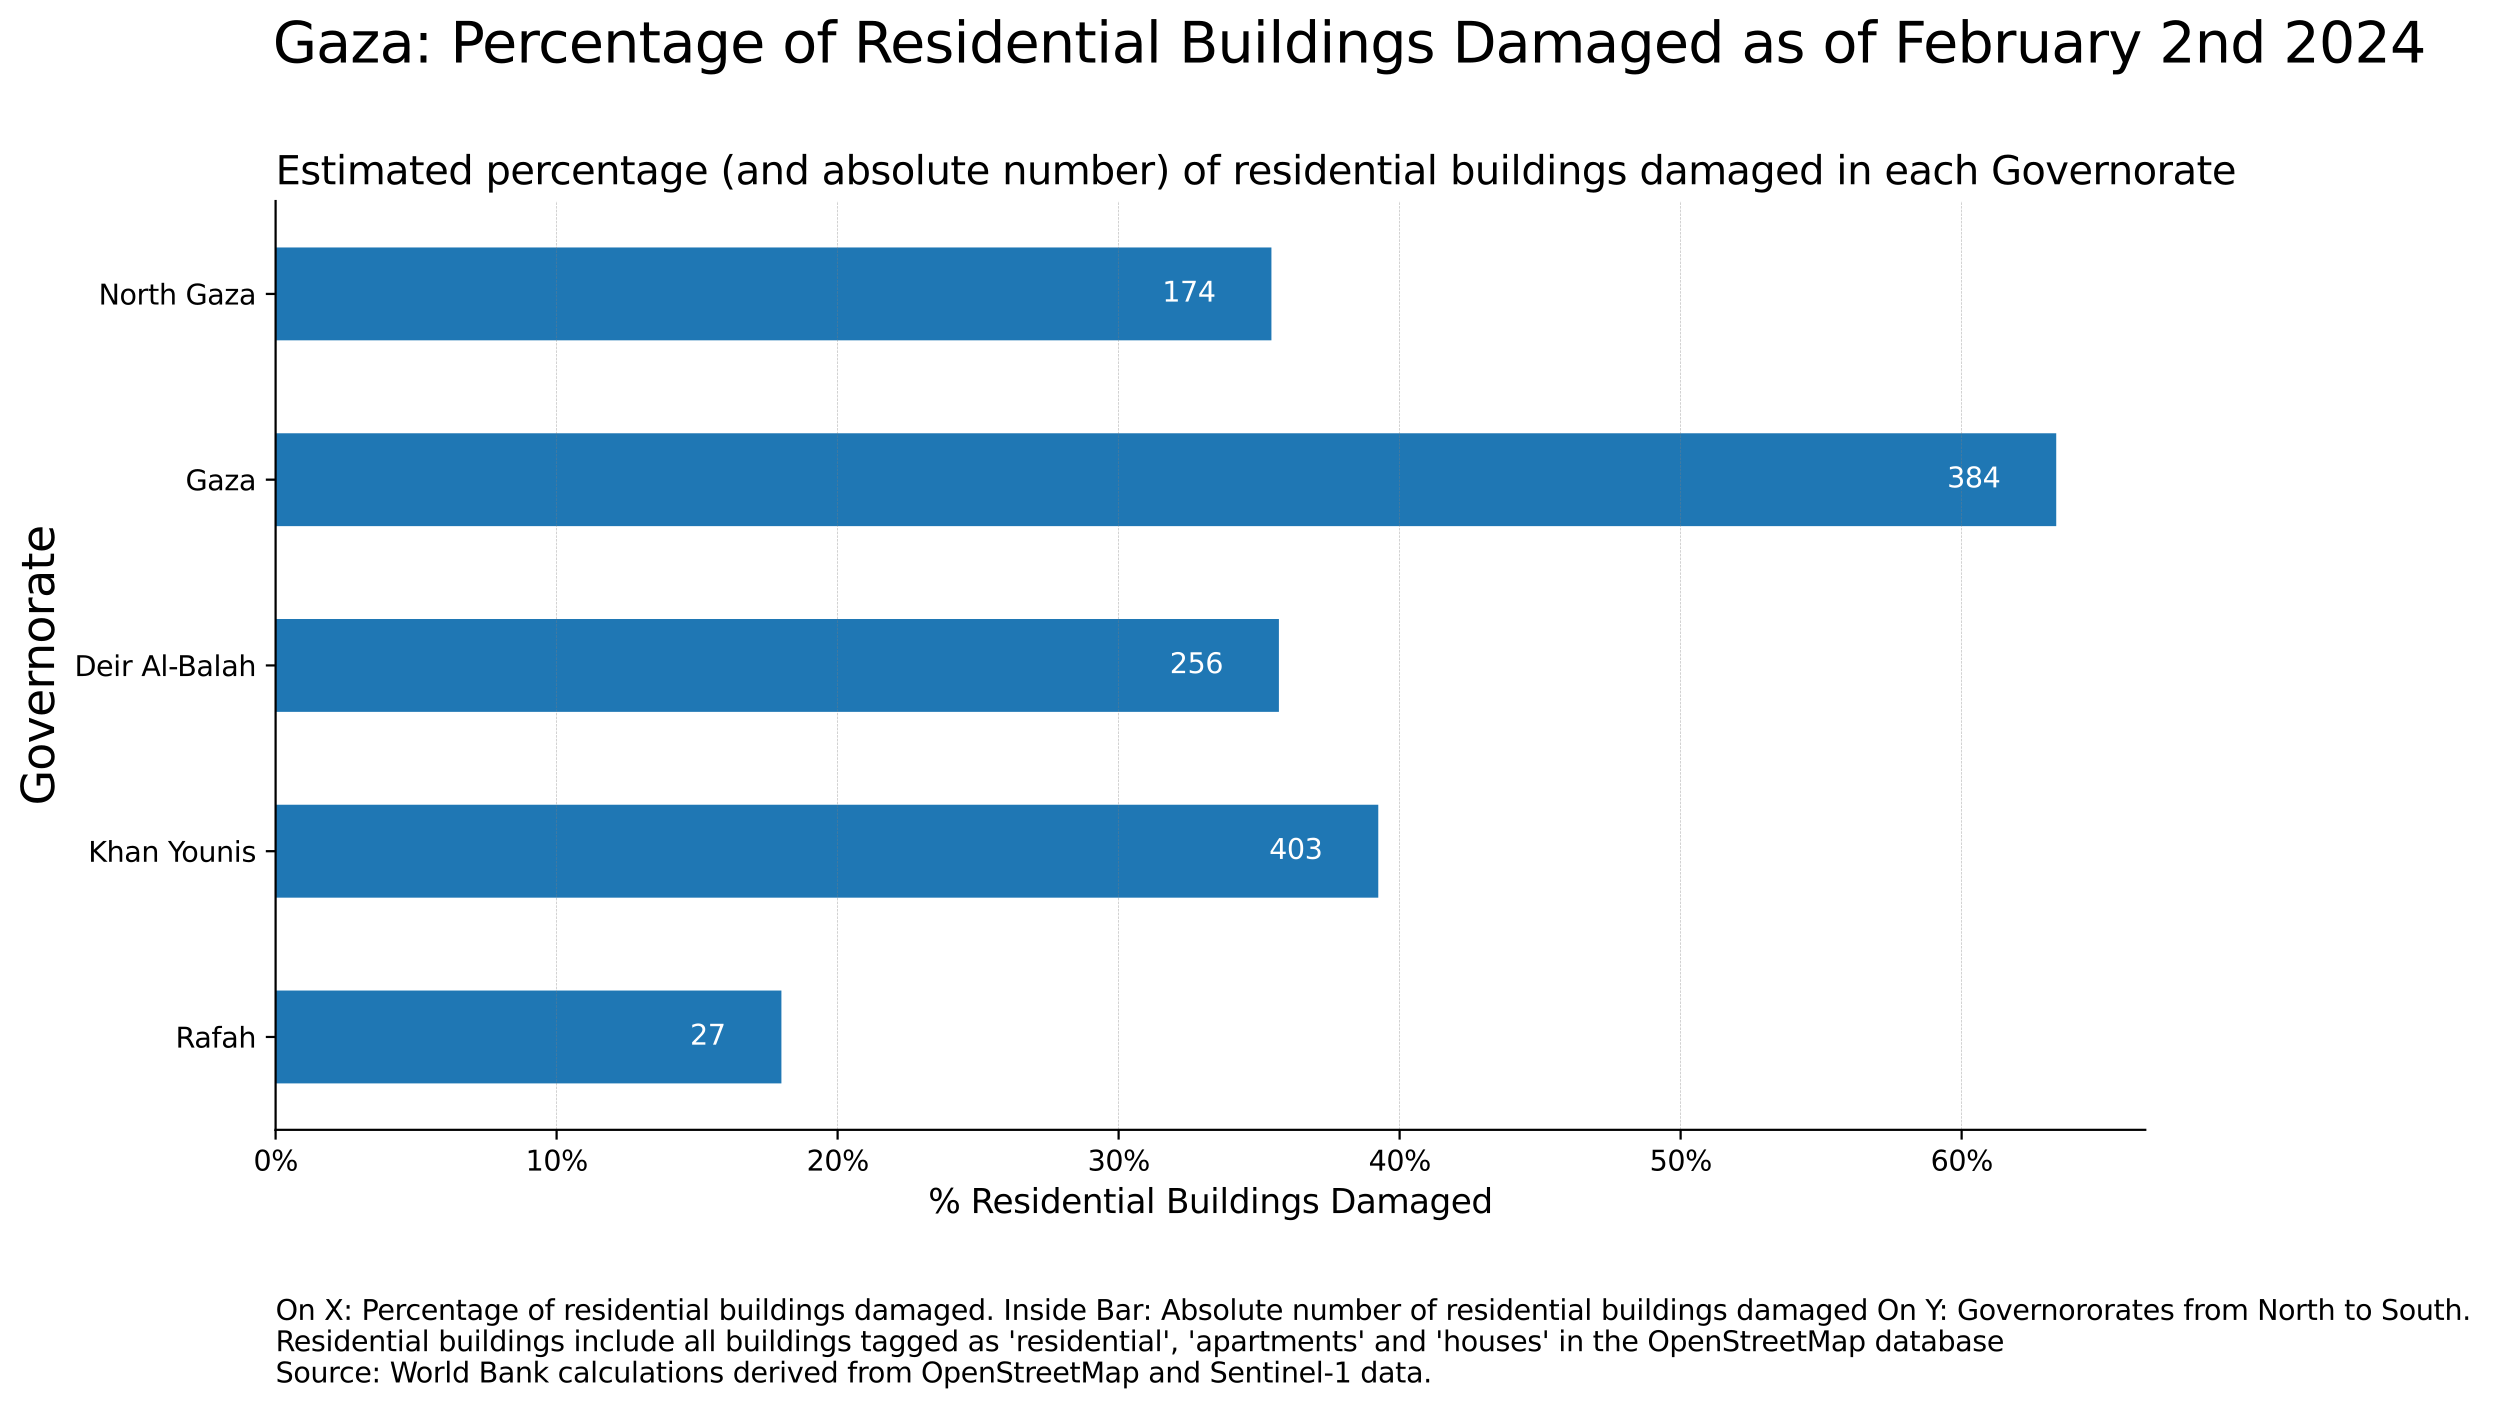 <?xml version="1.0" encoding="utf-8" standalone="no"?>
<!DOCTYPE svg PUBLIC "-//W3C//DTD SVG 1.1//EN"
  "http://www.w3.org/Graphics/SVG/1.1/DTD/svg11.dtd">
<svg xmlns:xlink="http://www.w3.org/1999/xlink" width="895.347pt" height="504.384pt" viewBox="0 0 895.347 504.384" xmlns="http://www.w3.org/2000/svg" version="1.1">
 <defs>
  <style type="text/css">*{stroke-linejoin: round; stroke-linecap: butt}</style>
 </defs>
 <g id="figure_1">
  <g id="patch_1">
   <path d="M 0 504.384 
L 895.347 504.384 
L 895.347 0 
L 0 0 
z
" style="fill: #ffffff"/>
  </g>
  <g id="axes_1">
   <g id="patch_2">
    <path d="M 98.702 404.64 
L 768.302 404.64 
L 768.302 72 
L 98.702 72 
z
" style="fill: #ffffff"/>
   </g>
   <g id="patch_3">
    <path d="M 98.702 388.008 
L 279.853 388.008 
L 279.853 354.744 
L 98.702 354.744 
z
" clip-path="url(#pa3376165c3)" style="fill: #1f77b4"/>
   </g>
   <g id="patch_4">
    <path d="M 98.702 321.48 
L 493.616 321.48 
L 493.616 288.216 
L 98.702 288.216 
z
" clip-path="url(#pa3376165c3)" style="fill: #1f77b4"/>
   </g>
   <g id="patch_5">
    <path d="M 98.702 254.952 
L 458.028 254.952 
L 458.028 221.688 
L 98.702 221.688 
z
" clip-path="url(#pa3376165c3)" style="fill: #1f77b4"/>
   </g>
   <g id="patch_6">
    <path d="M 98.702 188.424 
L 736.416 188.424 
L 736.416 155.16 
L 98.702 155.16 
z
" clip-path="url(#pa3376165c3)" style="fill: #1f77b4"/>
   </g>
   <g id="patch_7">
    <path d="M 98.702 121.896 
L 455.346 121.896 
L 455.346 88.632 
L 98.702 88.632 
z
" clip-path="url(#pa3376165c3)" style="fill: #1f77b4"/>
   </g>
   <g id="matplotlib.axis_1">
    <g id="xtick_1">
     <g id="line2d_1">
      <path d="M 98.702 404.64 
L 98.702 72 
" clip-path="url(#pa3376165c3)" style="fill: none; stroke-dasharray: 0.925,0.4; stroke-dashoffset: 0; stroke: #808080; stroke-opacity: 0.5; stroke-width: 0.25"/>
     </g>
     <g id="line2d_2">
      <defs>
       <path id="m7e8763de4a" d="M 0 0 
L 0 3.5 
" style="stroke: #000000; stroke-width: 0.8"/>
      </defs>
      <g>
       <use xlink:href="#m7e8763de4a" x="98.702" y="404.64" style="stroke: #000000; stroke-width: 0.8"/>
      </g>
     </g>
     <g id="text_1">
      <!-- 0% -->
      <g transform="translate(90.77 419.238) scale(0.1 -0.1)">
       <defs>
        <path id="DejaVuSans-30" d="M 2034 4250 
Q 1547 4250 1301 3770 
Q 1056 3291 1056 2328 
Q 1056 1369 1301 889 
Q 1547 409 2034 409 
Q 2525 409 2770 889 
Q 3016 1369 3016 2328 
Q 3016 3291 2770 3770 
Q 2525 4250 2034 4250 
z
M 2034 4750 
Q 2819 4750 3233 4129 
Q 3647 3509 3647 2328 
Q 3647 1150 3233 529 
Q 2819 -91 2034 -91 
Q 1250 -91 836 529 
Q 422 1150 422 2328 
Q 422 3509 836 4129 
Q 1250 4750 2034 4750 
z
" transform="scale(0.016)"/>
        <path id="DejaVuSans-25" d="M 4653 2053 
Q 4381 2053 4226 1822 
Q 4072 1591 4072 1178 
Q 4072 772 4226 539 
Q 4381 306 4653 306 
Q 4919 306 5073 539 
Q 5228 772 5228 1178 
Q 5228 1588 5073 1820 
Q 4919 2053 4653 2053 
z
M 4653 2450 
Q 5147 2450 5437 2106 
Q 5728 1763 5728 1178 
Q 5728 594 5436 251 
Q 5144 -91 4653 -91 
Q 4153 -91 3862 251 
Q 3572 594 3572 1178 
Q 3572 1766 3864 2108 
Q 4156 2450 4653 2450 
z
M 1428 4353 
Q 1159 4353 1004 4120 
Q 850 3888 850 3481 
Q 850 3069 1003 2837 
Q 1156 2606 1428 2606 
Q 1700 2606 1854 2837 
Q 2009 3069 2009 3481 
Q 2009 3884 1853 4118 
Q 1697 4353 1428 4353 
z
M 4250 4750 
L 4750 4750 
L 1831 -91 
L 1331 -91 
L 4250 4750 
z
M 1428 4750 
Q 1922 4750 2215 4408 
Q 2509 4066 2509 3481 
Q 2509 2891 2217 2550 
Q 1925 2209 1428 2209 
Q 931 2209 642 2551 
Q 353 2894 353 3481 
Q 353 4063 643 4406 
Q 934 4750 1428 4750 
z
" transform="scale(0.016)"/>
       </defs>
       <use xlink:href="#DejaVuSans-30"/>
       <use xlink:href="#DejaVuSans-25" x="63.623"/>
      </g>
     </g>
    </g>
    <g id="xtick_2">
     <g id="line2d_3">
      <path d="M 199.341 404.64 
L 199.341 72 
" clip-path="url(#pa3376165c3)" style="fill: none; stroke-dasharray: 0.925,0.4; stroke-dashoffset: 0; stroke: #808080; stroke-opacity: 0.5; stroke-width: 0.25"/>
     </g>
     <g id="line2d_4">
      <g>
       <use xlink:href="#m7e8763de4a" x="199.341" y="404.64" style="stroke: #000000; stroke-width: 0.8"/>
      </g>
     </g>
     <g id="text_2">
      <!-- 10% -->
      <g transform="translate(188.228 419.238) scale(0.1 -0.1)">
       <defs>
        <path id="DejaVuSans-31" d="M 794 531 
L 1825 531 
L 1825 4091 
L 703 3866 
L 703 4441 
L 1819 4666 
L 2450 4666 
L 2450 531 
L 3481 531 
L 3481 0 
L 794 0 
L 794 531 
z
" transform="scale(0.016)"/>
       </defs>
       <use xlink:href="#DejaVuSans-31"/>
       <use xlink:href="#DejaVuSans-30" x="63.623"/>
       <use xlink:href="#DejaVuSans-25" x="127.246"/>
      </g>
     </g>
    </g>
    <g id="xtick_3">
     <g id="line2d_5">
      <path d="M 299.981 404.64 
L 299.981 72 
" clip-path="url(#pa3376165c3)" style="fill: none; stroke-dasharray: 0.925,0.4; stroke-dashoffset: 0; stroke: #808080; stroke-opacity: 0.5; stroke-width: 0.25"/>
     </g>
     <g id="line2d_6">
      <g>
       <use xlink:href="#m7e8763de4a" x="299.981" y="404.64" style="stroke: #000000; stroke-width: 0.8"/>
      </g>
     </g>
     <g id="text_3">
      <!-- 20% -->
      <g transform="translate(288.867 419.238) scale(0.1 -0.1)">
       <defs>
        <path id="DejaVuSans-32" d="M 1228 531 
L 3431 531 
L 3431 0 
L 469 0 
L 469 531 
Q 828 903 1448 1529 
Q 2069 2156 2228 2338 
Q 2531 2678 2651 2914 
Q 2772 3150 2772 3378 
Q 2772 3750 2511 3984 
Q 2250 4219 1831 4219 
Q 1534 4219 1204 4116 
Q 875 4013 500 3803 
L 500 4441 
Q 881 4594 1212 4672 
Q 1544 4750 1819 4750 
Q 2544 4750 2975 4387 
Q 3406 4025 3406 3419 
Q 3406 3131 3298 2873 
Q 3191 2616 2906 2266 
Q 2828 2175 2409 1742 
Q 1991 1309 1228 531 
z
" transform="scale(0.016)"/>
       </defs>
       <use xlink:href="#DejaVuSans-32"/>
       <use xlink:href="#DejaVuSans-30" x="63.623"/>
       <use xlink:href="#DejaVuSans-25" x="127.246"/>
      </g>
     </g>
    </g>
    <g id="xtick_4">
     <g id="line2d_7">
      <path d="M 400.62 404.64 
L 400.62 72 
" clip-path="url(#pa3376165c3)" style="fill: none; stroke-dasharray: 0.925,0.4; stroke-dashoffset: 0; stroke: #808080; stroke-opacity: 0.5; stroke-width: 0.25"/>
     </g>
     <g id="line2d_8">
      <g>
       <use xlink:href="#m7e8763de4a" x="400.62" y="404.64" style="stroke: #000000; stroke-width: 0.8"/>
      </g>
     </g>
     <g id="text_4">
      <!-- 30% -->
      <g transform="translate(389.507 419.238) scale(0.1 -0.1)">
       <defs>
        <path id="DejaVuSans-33" d="M 2597 2516 
Q 3050 2419 3304 2112 
Q 3559 1806 3559 1356 
Q 3559 666 3084 287 
Q 2609 -91 1734 -91 
Q 1441 -91 1130 -33 
Q 819 25 488 141 
L 488 750 
Q 750 597 1062 519 
Q 1375 441 1716 441 
Q 2309 441 2620 675 
Q 2931 909 2931 1356 
Q 2931 1769 2642 2001 
Q 2353 2234 1838 2234 
L 1294 2234 
L 1294 2753 
L 1863 2753 
Q 2328 2753 2575 2939 
Q 2822 3125 2822 3475 
Q 2822 3834 2567 4026 
Q 2313 4219 1838 4219 
Q 1578 4219 1281 4162 
Q 984 4106 628 3988 
L 628 4550 
Q 988 4650 1302 4700 
Q 1616 4750 1894 4750 
Q 2613 4750 3031 4423 
Q 3450 4097 3450 3541 
Q 3450 3153 3228 2886 
Q 3006 2619 2597 2516 
z
" transform="scale(0.016)"/>
       </defs>
       <use xlink:href="#DejaVuSans-33"/>
       <use xlink:href="#DejaVuSans-30" x="63.623"/>
       <use xlink:href="#DejaVuSans-25" x="127.246"/>
      </g>
     </g>
    </g>
    <g id="xtick_5">
     <g id="line2d_9">
      <path d="M 501.259 404.64 
L 501.259 72 
" clip-path="url(#pa3376165c3)" style="fill: none; stroke-dasharray: 0.925,0.4; stroke-dashoffset: 0; stroke: #808080; stroke-opacity: 0.5; stroke-width: 0.25"/>
     </g>
     <g id="line2d_10">
      <g>
       <use xlink:href="#m7e8763de4a" x="501.259" y="404.64" style="stroke: #000000; stroke-width: 0.8"/>
      </g>
     </g>
     <g id="text_5">
      <!-- 40% -->
      <g transform="translate(490.146 419.238) scale(0.1 -0.1)">
       <defs>
        <path id="DejaVuSans-34" d="M 2419 4116 
L 825 1625 
L 2419 1625 
L 2419 4116 
z
M 2253 4666 
L 3047 4666 
L 3047 1625 
L 3713 1625 
L 3713 1100 
L 3047 1100 
L 3047 0 
L 2419 0 
L 2419 1100 
L 313 1100 
L 313 1709 
L 2253 4666 
z
" transform="scale(0.016)"/>
       </defs>
       <use xlink:href="#DejaVuSans-34"/>
       <use xlink:href="#DejaVuSans-30" x="63.623"/>
       <use xlink:href="#DejaVuSans-25" x="127.246"/>
      </g>
     </g>
    </g>
    <g id="xtick_6">
     <g id="line2d_11">
      <path d="M 601.899 404.64 
L 601.899 72 
" clip-path="url(#pa3376165c3)" style="fill: none; stroke-dasharray: 0.925,0.4; stroke-dashoffset: 0; stroke: #808080; stroke-opacity: 0.5; stroke-width: 0.25"/>
     </g>
     <g id="line2d_12">
      <g>
       <use xlink:href="#m7e8763de4a" x="601.899" y="404.64" style="stroke: #000000; stroke-width: 0.8"/>
      </g>
     </g>
     <g id="text_6">
      <!-- 50% -->
      <g transform="translate(590.785 419.238) scale(0.1 -0.1)">
       <defs>
        <path id="DejaVuSans-35" d="M 691 4666 
L 3169 4666 
L 3169 4134 
L 1269 4134 
L 1269 2991 
Q 1406 3038 1543 3061 
Q 1681 3084 1819 3084 
Q 2600 3084 3056 2656 
Q 3513 2228 3513 1497 
Q 3513 744 3044 326 
Q 2575 -91 1722 -91 
Q 1428 -91 1123 -41 
Q 819 9 494 109 
L 494 744 
Q 775 591 1075 516 
Q 1375 441 1709 441 
Q 2250 441 2565 725 
Q 2881 1009 2881 1497 
Q 2881 1984 2565 2268 
Q 2250 2553 1709 2553 
Q 1456 2553 1204 2497 
Q 953 2441 691 2322 
L 691 4666 
z
" transform="scale(0.016)"/>
       </defs>
       <use xlink:href="#DejaVuSans-35"/>
       <use xlink:href="#DejaVuSans-30" x="63.623"/>
       <use xlink:href="#DejaVuSans-25" x="127.246"/>
      </g>
     </g>
    </g>
    <g id="xtick_7">
     <g id="line2d_13">
      <path d="M 702.538 404.64 
L 702.538 72 
" clip-path="url(#pa3376165c3)" style="fill: none; stroke-dasharray: 0.925,0.4; stroke-dashoffset: 0; stroke: #808080; stroke-opacity: 0.5; stroke-width: 0.25"/>
     </g>
     <g id="line2d_14">
      <g>
       <use xlink:href="#m7e8763de4a" x="702.538" y="404.64" style="stroke: #000000; stroke-width: 0.8"/>
      </g>
     </g>
     <g id="text_7">
      <!-- 60% -->
      <g transform="translate(691.425 419.238) scale(0.1 -0.1)">
       <defs>
        <path id="DejaVuSans-36" d="M 2113 2584 
Q 1688 2584 1439 2293 
Q 1191 2003 1191 1497 
Q 1191 994 1439 701 
Q 1688 409 2113 409 
Q 2538 409 2786 701 
Q 3034 994 3034 1497 
Q 3034 2003 2786 2293 
Q 2538 2584 2113 2584 
z
M 3366 4563 
L 3366 3988 
Q 3128 4100 2886 4159 
Q 2644 4219 2406 4219 
Q 1781 4219 1451 3797 
Q 1122 3375 1075 2522 
Q 1259 2794 1537 2939 
Q 1816 3084 2150 3084 
Q 2853 3084 3261 2657 
Q 3669 2231 3669 1497 
Q 3669 778 3244 343 
Q 2819 -91 2113 -91 
Q 1303 -91 875 529 
Q 447 1150 447 2328 
Q 447 3434 972 4092 
Q 1497 4750 2381 4750 
Q 2619 4750 2861 4703 
Q 3103 4656 3366 4563 
z
" transform="scale(0.016)"/>
       </defs>
       <use xlink:href="#DejaVuSans-36"/>
       <use xlink:href="#DejaVuSans-30" x="63.623"/>
       <use xlink:href="#DejaVuSans-25" x="127.246"/>
      </g>
     </g>
    </g>
    <g id="text_8">
     <!-- % Residential Buildings Damaged -->
     <g transform="translate(332.437 434.436) scale(0.12 -0.12)">
      <defs>
       <path id="DejaVuSans-20" transform="scale(0.016)"/>
       <path id="DejaVuSans-52" d="M 2841 2188 
Q 3044 2119 3236 1894 
Q 3428 1669 3622 1275 
L 4263 0 
L 3584 0 
L 2988 1197 
Q 2756 1666 2539 1819 
Q 2322 1972 1947 1972 
L 1259 1972 
L 1259 0 
L 628 0 
L 628 4666 
L 2053 4666 
Q 2853 4666 3247 4331 
Q 3641 3997 3641 3322 
Q 3641 2881 3436 2590 
Q 3231 2300 2841 2188 
z
M 1259 4147 
L 1259 2491 
L 2053 2491 
Q 2509 2491 2742 2702 
Q 2975 2913 2975 3322 
Q 2975 3731 2742 3939 
Q 2509 4147 2053 4147 
L 1259 4147 
z
" transform="scale(0.016)"/>
       <path id="DejaVuSans-65" d="M 3597 1894 
L 3597 1613 
L 953 1613 
Q 991 1019 1311 708 
Q 1631 397 2203 397 
Q 2534 397 2845 478 
Q 3156 559 3463 722 
L 3463 178 
Q 3153 47 2828 -22 
Q 2503 -91 2169 -91 
Q 1331 -91 842 396 
Q 353 884 353 1716 
Q 353 2575 817 3079 
Q 1281 3584 2069 3584 
Q 2775 3584 3186 3129 
Q 3597 2675 3597 1894 
z
M 3022 2063 
Q 3016 2534 2758 2815 
Q 2500 3097 2075 3097 
Q 1594 3097 1305 2825 
Q 1016 2553 972 2059 
L 3022 2063 
z
" transform="scale(0.016)"/>
       <path id="DejaVuSans-73" d="M 2834 3397 
L 2834 2853 
Q 2591 2978 2328 3040 
Q 2066 3103 1784 3103 
Q 1356 3103 1142 2972 
Q 928 2841 928 2578 
Q 928 2378 1081 2264 
Q 1234 2150 1697 2047 
L 1894 2003 
Q 2506 1872 2764 1633 
Q 3022 1394 3022 966 
Q 3022 478 2636 193 
Q 2250 -91 1575 -91 
Q 1294 -91 989 -36 
Q 684 19 347 128 
L 347 722 
Q 666 556 975 473 
Q 1284 391 1588 391 
Q 1994 391 2212 530 
Q 2431 669 2431 922 
Q 2431 1156 2273 1281 
Q 2116 1406 1581 1522 
L 1381 1569 
Q 847 1681 609 1914 
Q 372 2147 372 2553 
Q 372 3047 722 3315 
Q 1072 3584 1716 3584 
Q 2034 3584 2315 3537 
Q 2597 3491 2834 3397 
z
" transform="scale(0.016)"/>
       <path id="DejaVuSans-69" d="M 603 3500 
L 1178 3500 
L 1178 0 
L 603 0 
L 603 3500 
z
M 603 4863 
L 1178 4863 
L 1178 4134 
L 603 4134 
L 603 4863 
z
" transform="scale(0.016)"/>
       <path id="DejaVuSans-64" d="M 2906 2969 
L 2906 4863 
L 3481 4863 
L 3481 0 
L 2906 0 
L 2906 525 
Q 2725 213 2448 61 
Q 2172 -91 1784 -91 
Q 1150 -91 751 415 
Q 353 922 353 1747 
Q 353 2572 751 3078 
Q 1150 3584 1784 3584 
Q 2172 3584 2448 3432 
Q 2725 3281 2906 2969 
z
M 947 1747 
Q 947 1113 1208 752 
Q 1469 391 1925 391 
Q 2381 391 2643 752 
Q 2906 1113 2906 1747 
Q 2906 2381 2643 2742 
Q 2381 3103 1925 3103 
Q 1469 3103 1208 2742 
Q 947 2381 947 1747 
z
" transform="scale(0.016)"/>
       <path id="DejaVuSans-6e" d="M 3513 2113 
L 3513 0 
L 2938 0 
L 2938 2094 
Q 2938 2591 2744 2837 
Q 2550 3084 2163 3084 
Q 1697 3084 1428 2787 
Q 1159 2491 1159 1978 
L 1159 0 
L 581 0 
L 581 3500 
L 1159 3500 
L 1159 2956 
Q 1366 3272 1645 3428 
Q 1925 3584 2291 3584 
Q 2894 3584 3203 3211 
Q 3513 2838 3513 2113 
z
" transform="scale(0.016)"/>
       <path id="DejaVuSans-74" d="M 1172 4494 
L 1172 3500 
L 2356 3500 
L 2356 3053 
L 1172 3053 
L 1172 1153 
Q 1172 725 1289 603 
Q 1406 481 1766 481 
L 2356 481 
L 2356 0 
L 1766 0 
Q 1100 0 847 248 
Q 594 497 594 1153 
L 594 3053 
L 172 3053 
L 172 3500 
L 594 3500 
L 594 4494 
L 1172 4494 
z
" transform="scale(0.016)"/>
       <path id="DejaVuSans-61" d="M 2194 1759 
Q 1497 1759 1228 1600 
Q 959 1441 959 1056 
Q 959 750 1161 570 
Q 1363 391 1709 391 
Q 2188 391 2477 730 
Q 2766 1069 2766 1631 
L 2766 1759 
L 2194 1759 
z
M 3341 1997 
L 3341 0 
L 2766 0 
L 2766 531 
Q 2569 213 2275 61 
Q 1981 -91 1556 -91 
Q 1019 -91 701 211 
Q 384 513 384 1019 
Q 384 1609 779 1909 
Q 1175 2209 1959 2209 
L 2766 2209 
L 2766 2266 
Q 2766 2663 2505 2880 
Q 2244 3097 1772 3097 
Q 1472 3097 1187 3025 
Q 903 2953 641 2809 
L 641 3341 
Q 956 3463 1253 3523 
Q 1550 3584 1831 3584 
Q 2591 3584 2966 3190 
Q 3341 2797 3341 1997 
z
" transform="scale(0.016)"/>
       <path id="DejaVuSans-6c" d="M 603 4863 
L 1178 4863 
L 1178 0 
L 603 0 
L 603 4863 
z
" transform="scale(0.016)"/>
       <path id="DejaVuSans-42" d="M 1259 2228 
L 1259 519 
L 2272 519 
Q 2781 519 3026 730 
Q 3272 941 3272 1375 
Q 3272 1813 3026 2020 
Q 2781 2228 2272 2228 
L 1259 2228 
z
M 1259 4147 
L 1259 2741 
L 2194 2741 
Q 2656 2741 2882 2914 
Q 3109 3088 3109 3444 
Q 3109 3797 2882 3972 
Q 2656 4147 2194 4147 
L 1259 4147 
z
M 628 4666 
L 2241 4666 
Q 2963 4666 3353 4366 
Q 3744 4066 3744 3513 
Q 3744 3084 3544 2831 
Q 3344 2578 2956 2516 
Q 3422 2416 3680 2098 
Q 3938 1781 3938 1306 
Q 3938 681 3513 340 
Q 3088 0 2303 0 
L 628 0 
L 628 4666 
z
" transform="scale(0.016)"/>
       <path id="DejaVuSans-75" d="M 544 1381 
L 544 3500 
L 1119 3500 
L 1119 1403 
Q 1119 906 1312 657 
Q 1506 409 1894 409 
Q 2359 409 2629 706 
Q 2900 1003 2900 1516 
L 2900 3500 
L 3475 3500 
L 3475 0 
L 2900 0 
L 2900 538 
Q 2691 219 2414 64 
Q 2138 -91 1772 -91 
Q 1169 -91 856 284 
Q 544 659 544 1381 
z
M 1991 3584 
L 1991 3584 
z
" transform="scale(0.016)"/>
       <path id="DejaVuSans-67" d="M 2906 1791 
Q 2906 2416 2648 2759 
Q 2391 3103 1925 3103 
Q 1463 3103 1205 2759 
Q 947 2416 947 1791 
Q 947 1169 1205 825 
Q 1463 481 1925 481 
Q 2391 481 2648 825 
Q 2906 1169 2906 1791 
z
M 3481 434 
Q 3481 -459 3084 -895 
Q 2688 -1331 1869 -1331 
Q 1566 -1331 1297 -1286 
Q 1028 -1241 775 -1147 
L 775 -588 
Q 1028 -725 1275 -790 
Q 1522 -856 1778 -856 
Q 2344 -856 2625 -561 
Q 2906 -266 2906 331 
L 2906 616 
Q 2728 306 2450 153 
Q 2172 0 1784 0 
Q 1141 0 747 490 
Q 353 981 353 1791 
Q 353 2603 747 3093 
Q 1141 3584 1784 3584 
Q 2172 3584 2450 3431 
Q 2728 3278 2906 2969 
L 2906 3500 
L 3481 3500 
L 3481 434 
z
" transform="scale(0.016)"/>
       <path id="DejaVuSans-44" d="M 1259 4147 
L 1259 519 
L 2022 519 
Q 2988 519 3436 956 
Q 3884 1394 3884 2338 
Q 3884 3275 3436 3711 
Q 2988 4147 2022 4147 
L 1259 4147 
z
M 628 4666 
L 1925 4666 
Q 3281 4666 3915 4102 
Q 4550 3538 4550 2338 
Q 4550 1131 3912 565 
Q 3275 0 1925 0 
L 628 0 
L 628 4666 
z
" transform="scale(0.016)"/>
       <path id="DejaVuSans-6d" d="M 3328 2828 
Q 3544 3216 3844 3400 
Q 4144 3584 4550 3584 
Q 5097 3584 5394 3201 
Q 5691 2819 5691 2113 
L 5691 0 
L 5113 0 
L 5113 2094 
Q 5113 2597 4934 2840 
Q 4756 3084 4391 3084 
Q 3944 3084 3684 2787 
Q 3425 2491 3425 1978 
L 3425 0 
L 2847 0 
L 2847 2094 
Q 2847 2600 2669 2842 
Q 2491 3084 2119 3084 
Q 1678 3084 1418 2786 
Q 1159 2488 1159 1978 
L 1159 0 
L 581 0 
L 581 3500 
L 1159 3500 
L 1159 2956 
Q 1356 3278 1631 3431 
Q 1906 3584 2284 3584 
Q 2666 3584 2933 3390 
Q 3200 3197 3328 2828 
z
" transform="scale(0.016)"/>
      </defs>
      <use xlink:href="#DejaVuSans-25"/>
      <use xlink:href="#DejaVuSans-20" x="95.02"/>
      <use xlink:href="#DejaVuSans-52" x="126.807"/>
      <use xlink:href="#DejaVuSans-65" x="191.789"/>
      <use xlink:href="#DejaVuSans-73" x="253.312"/>
      <use xlink:href="#DejaVuSans-69" x="305.412"/>
      <use xlink:href="#DejaVuSans-64" x="333.195"/>
      <use xlink:href="#DejaVuSans-65" x="396.672"/>
      <use xlink:href="#DejaVuSans-6e" x="458.195"/>
      <use xlink:href="#DejaVuSans-74" x="521.574"/>
      <use xlink:href="#DejaVuSans-69" x="560.783"/>
      <use xlink:href="#DejaVuSans-61" x="588.566"/>
      <use xlink:href="#DejaVuSans-6c" x="649.846"/>
      <use xlink:href="#DejaVuSans-20" x="677.629"/>
      <use xlink:href="#DejaVuSans-42" x="709.416"/>
      <use xlink:href="#DejaVuSans-75" x="778.02"/>
      <use xlink:href="#DejaVuSans-69" x="841.398"/>
      <use xlink:href="#DejaVuSans-6c" x="869.182"/>
      <use xlink:href="#DejaVuSans-64" x="896.965"/>
      <use xlink:href="#DejaVuSans-69" x="960.441"/>
      <use xlink:href="#DejaVuSans-6e" x="988.225"/>
      <use xlink:href="#DejaVuSans-67" x="1051.604"/>
      <use xlink:href="#DejaVuSans-73" x="1115.08"/>
      <use xlink:href="#DejaVuSans-20" x="1167.18"/>
      <use xlink:href="#DejaVuSans-44" x="1198.967"/>
      <use xlink:href="#DejaVuSans-61" x="1275.969"/>
      <use xlink:href="#DejaVuSans-6d" x="1337.248"/>
      <use xlink:href="#DejaVuSans-61" x="1434.66"/>
      <use xlink:href="#DejaVuSans-67" x="1495.939"/>
      <use xlink:href="#DejaVuSans-65" x="1559.416"/>
      <use xlink:href="#DejaVuSans-64" x="1620.939"/>
     </g>
    </g>
   </g>
   <g id="matplotlib.axis_2">
    <g id="ytick_1">
     <g id="line2d_15">
      <defs>
       <path id="m8f6ccf5943" d="M 0 0 
L -3.5 0 
" style="stroke: #000000; stroke-width: 0.8"/>
      </defs>
      <g>
       <use xlink:href="#m8f6ccf5943" x="98.702" y="371.376" style="stroke: #000000; stroke-width: 0.8"/>
      </g>
     </g>
     <g id="text_9">
      <!-- Rafah -->
      <g transform="translate(62.865 375.175) scale(0.1 -0.1)">
       <defs>
        <path id="DejaVuSans-66" d="M 2375 4863 
L 2375 4384 
L 1825 4384 
Q 1516 4384 1395 4259 
Q 1275 4134 1275 3809 
L 1275 3500 
L 2222 3500 
L 2222 3053 
L 1275 3053 
L 1275 0 
L 697 0 
L 697 3053 
L 147 3053 
L 147 3500 
L 697 3500 
L 697 3744 
Q 697 4328 969 4595 
Q 1241 4863 1831 4863 
L 2375 4863 
z
" transform="scale(0.016)"/>
        <path id="DejaVuSans-68" d="M 3513 2113 
L 3513 0 
L 2938 0 
L 2938 2094 
Q 2938 2591 2744 2837 
Q 2550 3084 2163 3084 
Q 1697 3084 1428 2787 
Q 1159 2491 1159 1978 
L 1159 0 
L 581 0 
L 581 4863 
L 1159 4863 
L 1159 2956 
Q 1366 3272 1645 3428 
Q 1925 3584 2291 3584 
Q 2894 3584 3203 3211 
Q 3513 2838 3513 2113 
z
" transform="scale(0.016)"/>
       </defs>
       <use xlink:href="#DejaVuSans-52"/>
       <use xlink:href="#DejaVuSans-61" x="67.232"/>
       <use xlink:href="#DejaVuSans-66" x="128.512"/>
       <use xlink:href="#DejaVuSans-61" x="163.717"/>
       <use xlink:href="#DejaVuSans-68" x="224.996"/>
      </g>
     </g>
    </g>
    <g id="ytick_2">
     <g id="line2d_16">
      <g>
       <use xlink:href="#m8f6ccf5943" x="98.702" y="304.848" style="stroke: #000000; stroke-width: 0.8"/>
      </g>
     </g>
     <g id="text_10">
      <!-- Khan Younis -->
      <g transform="translate(31.599 308.647) scale(0.1 -0.1)">
       <defs>
        <path id="DejaVuSans-4b" d="M 628 4666 
L 1259 4666 
L 1259 2694 
L 3353 4666 
L 4166 4666 
L 1850 2491 
L 4331 0 
L 3500 0 
L 1259 2247 
L 1259 0 
L 628 0 
L 628 4666 
z
" transform="scale(0.016)"/>
        <path id="DejaVuSans-59" d="M -13 4666 
L 666 4666 
L 1959 2747 
L 3244 4666 
L 3922 4666 
L 2272 2222 
L 2272 0 
L 1638 0 
L 1638 2222 
L -13 4666 
z
" transform="scale(0.016)"/>
        <path id="DejaVuSans-6f" d="M 1959 3097 
Q 1497 3097 1228 2736 
Q 959 2375 959 1747 
Q 959 1119 1226 758 
Q 1494 397 1959 397 
Q 2419 397 2687 759 
Q 2956 1122 2956 1747 
Q 2956 2369 2687 2733 
Q 2419 3097 1959 3097 
z
M 1959 3584 
Q 2709 3584 3137 3096 
Q 3566 2609 3566 1747 
Q 3566 888 3137 398 
Q 2709 -91 1959 -91 
Q 1206 -91 779 398 
Q 353 888 353 1747 
Q 353 2609 779 3096 
Q 1206 3584 1959 3584 
z
" transform="scale(0.016)"/>
       </defs>
       <use xlink:href="#DejaVuSans-4b"/>
       <use xlink:href="#DejaVuSans-68" x="65.576"/>
       <use xlink:href="#DejaVuSans-61" x="128.955"/>
       <use xlink:href="#DejaVuSans-6e" x="190.234"/>
       <use xlink:href="#DejaVuSans-20" x="253.613"/>
       <use xlink:href="#DejaVuSans-59" x="285.4"/>
       <use xlink:href="#DejaVuSans-6f" x="333.234"/>
       <use xlink:href="#DejaVuSans-75" x="394.416"/>
       <use xlink:href="#DejaVuSans-6e" x="457.795"/>
       <use xlink:href="#DejaVuSans-69" x="521.174"/>
       <use xlink:href="#DejaVuSans-73" x="548.957"/>
      </g>
     </g>
    </g>
    <g id="ytick_3">
     <g id="line2d_17">
      <g>
       <use xlink:href="#m8f6ccf5943" x="98.702" y="238.32" style="stroke: #000000; stroke-width: 0.8"/>
      </g>
     </g>
     <g id="text_11">
      <!-- Deir Al-Balah -->
      <g transform="translate(26.685 242.119) scale(0.1 -0.1)">
       <defs>
        <path id="DejaVuSans-72" d="M 2631 2963 
Q 2534 3019 2420 3045 
Q 2306 3072 2169 3072 
Q 1681 3072 1420 2755 
Q 1159 2438 1159 1844 
L 1159 0 
L 581 0 
L 581 3500 
L 1159 3500 
L 1159 2956 
Q 1341 3275 1631 3429 
Q 1922 3584 2338 3584 
Q 2397 3584 2469 3576 
Q 2541 3569 2628 3553 
L 2631 2963 
z
" transform="scale(0.016)"/>
        <path id="DejaVuSans-41" d="M 2188 4044 
L 1331 1722 
L 3047 1722 
L 2188 4044 
z
M 1831 4666 
L 2547 4666 
L 4325 0 
L 3669 0 
L 3244 1197 
L 1141 1197 
L 716 0 
L 50 0 
L 1831 4666 
z
" transform="scale(0.016)"/>
        <path id="DejaVuSans-2d" d="M 313 2009 
L 1997 2009 
L 1997 1497 
L 313 1497 
L 313 2009 
z
" transform="scale(0.016)"/>
       </defs>
       <use xlink:href="#DejaVuSans-44"/>
       <use xlink:href="#DejaVuSans-65" x="77.002"/>
       <use xlink:href="#DejaVuSans-69" x="138.525"/>
       <use xlink:href="#DejaVuSans-72" x="166.309"/>
       <use xlink:href="#DejaVuSans-20" x="207.422"/>
       <use xlink:href="#DejaVuSans-41" x="239.209"/>
       <use xlink:href="#DejaVuSans-6c" x="307.617"/>
       <use xlink:href="#DejaVuSans-2d" x="335.4"/>
       <use xlink:href="#DejaVuSans-42" x="367.859"/>
       <use xlink:href="#DejaVuSans-61" x="436.463"/>
       <use xlink:href="#DejaVuSans-6c" x="497.742"/>
       <use xlink:href="#DejaVuSans-61" x="525.525"/>
       <use xlink:href="#DejaVuSans-68" x="586.805"/>
      </g>
     </g>
    </g>
    <g id="ytick_4">
     <g id="line2d_18">
      <g>
       <use xlink:href="#m8f6ccf5943" x="98.702" y="171.792" style="stroke: #000000; stroke-width: 0.8"/>
      </g>
     </g>
     <g id="text_12">
      <!-- Gaza -->
      <g transform="translate(66.449 175.591) scale(0.1 -0.1)">
       <defs>
        <path id="DejaVuSans-47" d="M 3809 666 
L 3809 1919 
L 2778 1919 
L 2778 2438 
L 4434 2438 
L 4434 434 
Q 4069 175 3628 42 
Q 3188 -91 2688 -91 
Q 1594 -91 976 548 
Q 359 1188 359 2328 
Q 359 3472 976 4111 
Q 1594 4750 2688 4750 
Q 3144 4750 3555 4637 
Q 3966 4525 4313 4306 
L 4313 3634 
Q 3963 3931 3569 4081 
Q 3175 4231 2741 4231 
Q 1884 4231 1454 3753 
Q 1025 3275 1025 2328 
Q 1025 1384 1454 906 
Q 1884 428 2741 428 
Q 3075 428 3337 486 
Q 3600 544 3809 666 
z
" transform="scale(0.016)"/>
        <path id="DejaVuSans-7a" d="M 353 3500 
L 3084 3500 
L 3084 2975 
L 922 459 
L 3084 459 
L 3084 0 
L 275 0 
L 275 525 
L 2438 3041 
L 353 3041 
L 353 3500 
z
" transform="scale(0.016)"/>
       </defs>
       <use xlink:href="#DejaVuSans-47"/>
       <use xlink:href="#DejaVuSans-61" x="77.49"/>
       <use xlink:href="#DejaVuSans-7a" x="138.77"/>
       <use xlink:href="#DejaVuSans-61" x="191.26"/>
      </g>
     </g>
    </g>
    <g id="ytick_5">
     <g id="line2d_19">
      <g>
       <use xlink:href="#m8f6ccf5943" x="98.702" y="105.264" style="stroke: #000000; stroke-width: 0.8"/>
      </g>
     </g>
     <g id="text_13">
      <!-- North Gaza -->
      <g transform="translate(35.302 109.063) scale(0.1 -0.1)">
       <defs>
        <path id="DejaVuSans-4e" d="M 628 4666 
L 1478 4666 
L 3547 763 
L 3547 4666 
L 4159 4666 
L 4159 0 
L 3309 0 
L 1241 3903 
L 1241 0 
L 628 0 
L 628 4666 
z
" transform="scale(0.016)"/>
       </defs>
       <use xlink:href="#DejaVuSans-4e"/>
       <use xlink:href="#DejaVuSans-6f" x="74.805"/>
       <use xlink:href="#DejaVuSans-72" x="135.986"/>
       <use xlink:href="#DejaVuSans-74" x="177.1"/>
       <use xlink:href="#DejaVuSans-68" x="216.309"/>
       <use xlink:href="#DejaVuSans-20" x="279.688"/>
       <use xlink:href="#DejaVuSans-47" x="311.475"/>
       <use xlink:href="#DejaVuSans-61" x="388.965"/>
       <use xlink:href="#DejaVuSans-7a" x="450.244"/>
       <use xlink:href="#DejaVuSans-61" x="502.734"/>
      </g>
     </g>
    </g>
    <g id="text_14">
     <!-- Governorate -->
     <g transform="translate(19.358 288.435) rotate(-90) scale(0.16 -0.16)">
      <defs>
       <path id="DejaVuSans-76" d="M 191 3500 
L 800 3500 
L 1894 563 
L 2988 3500 
L 3597 3500 
L 2284 0 
L 1503 0 
L 191 3500 
z
" transform="scale(0.016)"/>
      </defs>
      <use xlink:href="#DejaVuSans-47"/>
      <use xlink:href="#DejaVuSans-6f" x="77.49"/>
      <use xlink:href="#DejaVuSans-76" x="138.672"/>
      <use xlink:href="#DejaVuSans-65" x="197.852"/>
      <use xlink:href="#DejaVuSans-72" x="259.375"/>
      <use xlink:href="#DejaVuSans-6e" x="298.738"/>
      <use xlink:href="#DejaVuSans-6f" x="362.117"/>
      <use xlink:href="#DejaVuSans-72" x="423.299"/>
      <use xlink:href="#DejaVuSans-61" x="464.412"/>
      <use xlink:href="#DejaVuSans-74" x="525.691"/>
      <use xlink:href="#DejaVuSans-65" x="564.9"/>
     </g>
    </g>
   </g>
   <g id="patch_8">
    <path d="M 98.702 404.64 
L 98.702 72 
" style="fill: none; stroke: #000000; stroke-width: 0.8; stroke-linejoin: miter; stroke-linecap: square"/>
   </g>
   <g id="patch_9">
    <path d="M 98.702 404.64 
L 768.302 404.64 
" style="fill: none; stroke: #000000; stroke-width: 0.8; stroke-linejoin: miter; stroke-linecap: square"/>
   </g>
   <g id="text_15">
    <!-- 27 -->
    <g style="fill: #ffffff" transform="translate(247.128 374.135) scale(0.1 -0.1)">
     <defs>
      <path id="DejaVuSans-37" d="M 525 4666 
L 3525 4666 
L 3525 4397 
L 1831 0 
L 1172 0 
L 2766 4134 
L 525 4134 
L 525 4666 
z
" transform="scale(0.016)"/>
     </defs>
     <use xlink:href="#DejaVuSans-32"/>
     <use xlink:href="#DejaVuSans-37" x="63.623"/>
    </g>
   </g>
   <g id="text_16">
    <!-- 403 -->
    <g style="fill: #ffffff" transform="translate(454.528 307.607) scale(0.1 -0.1)">
     <use xlink:href="#DejaVuSans-34"/>
     <use xlink:href="#DejaVuSans-30" x="63.623"/>
     <use xlink:href="#DejaVuSans-33" x="127.246"/>
    </g>
   </g>
   <g id="text_17">
    <!-- 256 -->
    <g style="fill: #ffffff" transform="translate(418.94 241.079) scale(0.1 -0.1)">
     <use xlink:href="#DejaVuSans-32"/>
     <use xlink:href="#DejaVuSans-35" x="63.623"/>
     <use xlink:href="#DejaVuSans-36" x="127.246"/>
    </g>
   </g>
   <g id="text_18">
    <!-- 384 -->
    <g style="fill: #ffffff" transform="translate(697.329 174.551) scale(0.1 -0.1)">
     <defs>
      <path id="DejaVuSans-38" d="M 2034 2216 
Q 1584 2216 1326 1975 
Q 1069 1734 1069 1313 
Q 1069 891 1326 650 
Q 1584 409 2034 409 
Q 2484 409 2743 651 
Q 3003 894 3003 1313 
Q 3003 1734 2745 1975 
Q 2488 2216 2034 2216 
z
M 1403 2484 
Q 997 2584 770 2862 
Q 544 3141 544 3541 
Q 544 4100 942 4425 
Q 1341 4750 2034 4750 
Q 2731 4750 3128 4425 
Q 3525 4100 3525 3541 
Q 3525 3141 3298 2862 
Q 3072 2584 2669 2484 
Q 3125 2378 3379 2068 
Q 3634 1759 3634 1313 
Q 3634 634 3220 271 
Q 2806 -91 2034 -91 
Q 1263 -91 848 271 
Q 434 634 434 1313 
Q 434 1759 690 2068 
Q 947 2378 1403 2484 
z
M 1172 3481 
Q 1172 3119 1398 2916 
Q 1625 2713 2034 2713 
Q 2441 2713 2670 2916 
Q 2900 3119 2900 3481 
Q 2900 3844 2670 4047 
Q 2441 4250 2034 4250 
Q 1625 4250 1398 4047 
Q 1172 3844 1172 3481 
z
" transform="scale(0.016)"/>
     </defs>
     <use xlink:href="#DejaVuSans-33"/>
     <use xlink:href="#DejaVuSans-38" x="63.623"/>
     <use xlink:href="#DejaVuSans-34" x="127.246"/>
    </g>
   </g>
   <g id="text_19">
    <!-- 174 -->
    <g style="fill: #ffffff" transform="translate(416.259 108.023) scale(0.1 -0.1)">
     <use xlink:href="#DejaVuSans-31"/>
     <use xlink:href="#DejaVuSans-37" x="63.623"/>
     <use xlink:href="#DejaVuSans-34" x="127.246"/>
    </g>
   </g>
   <g id="text_20">
    <!-- On X: Percentage of residential buildings damaged. Inside Bar: Absolute number of residential buildings damaged On Y: Governororates from North to South.  -->
    <g transform="translate(98.702 472.709) scale(0.1 -0.1)">
     <defs>
      <path id="DejaVuSans-4f" d="M 2522 4238 
Q 1834 4238 1429 3725 
Q 1025 3213 1025 2328 
Q 1025 1447 1429 934 
Q 1834 422 2522 422 
Q 3209 422 3611 934 
Q 4013 1447 4013 2328 
Q 4013 3213 3611 3725 
Q 3209 4238 2522 4238 
z
M 2522 4750 
Q 3503 4750 4090 4092 
Q 4678 3434 4678 2328 
Q 4678 1225 4090 567 
Q 3503 -91 2522 -91 
Q 1538 -91 948 565 
Q 359 1222 359 2328 
Q 359 3434 948 4092 
Q 1538 4750 2522 4750 
z
" transform="scale(0.016)"/>
      <path id="DejaVuSans-58" d="M 403 4666 
L 1081 4666 
L 2241 2931 
L 3406 4666 
L 4084 4666 
L 2584 2425 
L 4184 0 
L 3506 0 
L 2194 1984 
L 872 0 
L 191 0 
L 1856 2491 
L 403 4666 
z
" transform="scale(0.016)"/>
      <path id="DejaVuSans-3a" d="M 750 794 
L 1409 794 
L 1409 0 
L 750 0 
L 750 794 
z
M 750 3309 
L 1409 3309 
L 1409 2516 
L 750 2516 
L 750 3309 
z
" transform="scale(0.016)"/>
      <path id="DejaVuSans-50" d="M 1259 4147 
L 1259 2394 
L 2053 2394 
Q 2494 2394 2734 2622 
Q 2975 2850 2975 3272 
Q 2975 3691 2734 3919 
Q 2494 4147 2053 4147 
L 1259 4147 
z
M 628 4666 
L 2053 4666 
Q 2838 4666 3239 4311 
Q 3641 3956 3641 3272 
Q 3641 2581 3239 2228 
Q 2838 1875 2053 1875 
L 1259 1875 
L 1259 0 
L 628 0 
L 628 4666 
z
" transform="scale(0.016)"/>
      <path id="DejaVuSans-63" d="M 3122 3366 
L 3122 2828 
Q 2878 2963 2633 3030 
Q 2388 3097 2138 3097 
Q 1578 3097 1268 2742 
Q 959 2388 959 1747 
Q 959 1106 1268 751 
Q 1578 397 2138 397 
Q 2388 397 2633 464 
Q 2878 531 3122 666 
L 3122 134 
Q 2881 22 2623 -34 
Q 2366 -91 2075 -91 
Q 1284 -91 818 406 
Q 353 903 353 1747 
Q 353 2603 823 3093 
Q 1294 3584 2113 3584 
Q 2378 3584 2631 3529 
Q 2884 3475 3122 3366 
z
" transform="scale(0.016)"/>
      <path id="DejaVuSans-62" d="M 3116 1747 
Q 3116 2381 2855 2742 
Q 2594 3103 2138 3103 
Q 1681 3103 1420 2742 
Q 1159 2381 1159 1747 
Q 1159 1113 1420 752 
Q 1681 391 2138 391 
Q 2594 391 2855 752 
Q 3116 1113 3116 1747 
z
M 1159 2969 
Q 1341 3281 1617 3432 
Q 1894 3584 2278 3584 
Q 2916 3584 3314 3078 
Q 3713 2572 3713 1747 
Q 3713 922 3314 415 
Q 2916 -91 2278 -91 
Q 1894 -91 1617 61 
Q 1341 213 1159 525 
L 1159 0 
L 581 0 
L 581 4863 
L 1159 4863 
L 1159 2969 
z
" transform="scale(0.016)"/>
      <path id="DejaVuSans-2e" d="M 684 794 
L 1344 794 
L 1344 0 
L 684 0 
L 684 794 
z
" transform="scale(0.016)"/>
      <path id="DejaVuSans-49" d="M 628 4666 
L 1259 4666 
L 1259 0 
L 628 0 
L 628 4666 
z
" transform="scale(0.016)"/>
      <path id="DejaVuSans-53" d="M 3425 4513 
L 3425 3897 
Q 3066 4069 2747 4153 
Q 2428 4238 2131 4238 
Q 1616 4238 1336 4038 
Q 1056 3838 1056 3469 
Q 1056 3159 1242 3001 
Q 1428 2844 1947 2747 
L 2328 2669 
Q 3034 2534 3370 2195 
Q 3706 1856 3706 1288 
Q 3706 609 3251 259 
Q 2797 -91 1919 -91 
Q 1588 -91 1214 -16 
Q 841 59 441 206 
L 441 856 
Q 825 641 1194 531 
Q 1563 422 1919 422 
Q 2459 422 2753 634 
Q 3047 847 3047 1241 
Q 3047 1584 2836 1778 
Q 2625 1972 2144 2069 
L 1759 2144 
Q 1053 2284 737 2584 
Q 422 2884 422 3419 
Q 422 4038 858 4394 
Q 1294 4750 2059 4750 
Q 2388 4750 2728 4690 
Q 3069 4631 3425 4513 
z
" transform="scale(0.016)"/>
     </defs>
     <use xlink:href="#DejaVuSans-4f"/>
     <use xlink:href="#DejaVuSans-6e" x="78.711"/>
     <use xlink:href="#DejaVuSans-20" x="142.09"/>
     <use xlink:href="#DejaVuSans-58" x="173.877"/>
     <use xlink:href="#DejaVuSans-3a" x="242.383"/>
     <use xlink:href="#DejaVuSans-20" x="276.074"/>
     <use xlink:href="#DejaVuSans-50" x="307.861"/>
     <use xlink:href="#DejaVuSans-65" x="364.539"/>
     <use xlink:href="#DejaVuSans-72" x="426.062"/>
     <use xlink:href="#DejaVuSans-63" x="464.926"/>
     <use xlink:href="#DejaVuSans-65" x="519.906"/>
     <use xlink:href="#DejaVuSans-6e" x="581.43"/>
     <use xlink:href="#DejaVuSans-74" x="644.809"/>
     <use xlink:href="#DejaVuSans-61" x="684.018"/>
     <use xlink:href="#DejaVuSans-67" x="745.297"/>
     <use xlink:href="#DejaVuSans-65" x="808.773"/>
     <use xlink:href="#DejaVuSans-20" x="870.297"/>
     <use xlink:href="#DejaVuSans-6f" x="902.084"/>
     <use xlink:href="#DejaVuSans-66" x="963.266"/>
     <use xlink:href="#DejaVuSans-20" x="998.471"/>
     <use xlink:href="#DejaVuSans-72" x="1030.258"/>
     <use xlink:href="#DejaVuSans-65" x="1069.121"/>
     <use xlink:href="#DejaVuSans-73" x="1130.645"/>
     <use xlink:href="#DejaVuSans-69" x="1182.744"/>
     <use xlink:href="#DejaVuSans-64" x="1210.527"/>
     <use xlink:href="#DejaVuSans-65" x="1274.004"/>
     <use xlink:href="#DejaVuSans-6e" x="1335.527"/>
     <use xlink:href="#DejaVuSans-74" x="1398.906"/>
     <use xlink:href="#DejaVuSans-69" x="1438.115"/>
     <use xlink:href="#DejaVuSans-61" x="1465.898"/>
     <use xlink:href="#DejaVuSans-6c" x="1527.178"/>
     <use xlink:href="#DejaVuSans-20" x="1554.961"/>
     <use xlink:href="#DejaVuSans-62" x="1586.748"/>
     <use xlink:href="#DejaVuSans-75" x="1650.225"/>
     <use xlink:href="#DejaVuSans-69" x="1713.604"/>
     <use xlink:href="#DejaVuSans-6c" x="1741.387"/>
     <use xlink:href="#DejaVuSans-64" x="1769.17"/>
     <use xlink:href="#DejaVuSans-69" x="1832.646"/>
     <use xlink:href="#DejaVuSans-6e" x="1860.43"/>
     <use xlink:href="#DejaVuSans-67" x="1923.809"/>
     <use xlink:href="#DejaVuSans-73" x="1987.285"/>
     <use xlink:href="#DejaVuSans-20" x="2039.385"/>
     <use xlink:href="#DejaVuSans-64" x="2071.172"/>
     <use xlink:href="#DejaVuSans-61" x="2134.648"/>
     <use xlink:href="#DejaVuSans-6d" x="2195.928"/>
     <use xlink:href="#DejaVuSans-61" x="2293.34"/>
     <use xlink:href="#DejaVuSans-67" x="2354.619"/>
     <use xlink:href="#DejaVuSans-65" x="2418.096"/>
     <use xlink:href="#DejaVuSans-64" x="2479.619"/>
     <use xlink:href="#DejaVuSans-2e" x="2543.096"/>
     <use xlink:href="#DejaVuSans-20" x="2574.883"/>
     <use xlink:href="#DejaVuSans-49" x="2606.67"/>
     <use xlink:href="#DejaVuSans-6e" x="2636.162"/>
     <use xlink:href="#DejaVuSans-73" x="2699.541"/>
     <use xlink:href="#DejaVuSans-69" x="2751.641"/>
     <use xlink:href="#DejaVuSans-64" x="2779.424"/>
     <use xlink:href="#DejaVuSans-65" x="2842.9"/>
     <use xlink:href="#DejaVuSans-20" x="2904.424"/>
     <use xlink:href="#DejaVuSans-42" x="2936.211"/>
     <use xlink:href="#DejaVuSans-61" x="3004.814"/>
     <use xlink:href="#DejaVuSans-72" x="3066.094"/>
     <use xlink:href="#DejaVuSans-3a" x="3105.457"/>
     <use xlink:href="#DejaVuSans-20" x="3139.148"/>
     <use xlink:href="#DejaVuSans-41" x="3170.936"/>
     <use xlink:href="#DejaVuSans-62" x="3239.344"/>
     <use xlink:href="#DejaVuSans-73" x="3302.82"/>
     <use xlink:href="#DejaVuSans-6f" x="3354.92"/>
     <use xlink:href="#DejaVuSans-6c" x="3416.102"/>
     <use xlink:href="#DejaVuSans-75" x="3443.885"/>
     <use xlink:href="#DejaVuSans-74" x="3507.264"/>
     <use xlink:href="#DejaVuSans-65" x="3546.473"/>
     <use xlink:href="#DejaVuSans-20" x="3607.996"/>
     <use xlink:href="#DejaVuSans-6e" x="3639.783"/>
     <use xlink:href="#DejaVuSans-75" x="3703.162"/>
     <use xlink:href="#DejaVuSans-6d" x="3766.541"/>
     <use xlink:href="#DejaVuSans-62" x="3863.953"/>
     <use xlink:href="#DejaVuSans-65" x="3927.43"/>
     <use xlink:href="#DejaVuSans-72" x="3988.953"/>
     <use xlink:href="#DejaVuSans-20" x="4030.066"/>
     <use xlink:href="#DejaVuSans-6f" x="4061.854"/>
     <use xlink:href="#DejaVuSans-66" x="4123.035"/>
     <use xlink:href="#DejaVuSans-20" x="4158.24"/>
     <use xlink:href="#DejaVuSans-72" x="4190.027"/>
     <use xlink:href="#DejaVuSans-65" x="4228.891"/>
     <use xlink:href="#DejaVuSans-73" x="4290.414"/>
     <use xlink:href="#DejaVuSans-69" x="4342.514"/>
     <use xlink:href="#DejaVuSans-64" x="4370.297"/>
     <use xlink:href="#DejaVuSans-65" x="4433.773"/>
     <use xlink:href="#DejaVuSans-6e" x="4495.297"/>
     <use xlink:href="#DejaVuSans-74" x="4558.676"/>
     <use xlink:href="#DejaVuSans-69" x="4597.885"/>
     <use xlink:href="#DejaVuSans-61" x="4625.668"/>
     <use xlink:href="#DejaVuSans-6c" x="4686.947"/>
     <use xlink:href="#DejaVuSans-20" x="4714.73"/>
     <use xlink:href="#DejaVuSans-62" x="4746.518"/>
     <use xlink:href="#DejaVuSans-75" x="4809.994"/>
     <use xlink:href="#DejaVuSans-69" x="4873.373"/>
     <use xlink:href="#DejaVuSans-6c" x="4901.156"/>
     <use xlink:href="#DejaVuSans-64" x="4928.939"/>
     <use xlink:href="#DejaVuSans-69" x="4992.416"/>
     <use xlink:href="#DejaVuSans-6e" x="5020.199"/>
     <use xlink:href="#DejaVuSans-67" x="5083.578"/>
     <use xlink:href="#DejaVuSans-73" x="5147.055"/>
     <use xlink:href="#DejaVuSans-20" x="5199.154"/>
     <use xlink:href="#DejaVuSans-64" x="5230.941"/>
     <use xlink:href="#DejaVuSans-61" x="5294.418"/>
     <use xlink:href="#DejaVuSans-6d" x="5355.697"/>
     <use xlink:href="#DejaVuSans-61" x="5453.109"/>
     <use xlink:href="#DejaVuSans-67" x="5514.389"/>
     <use xlink:href="#DejaVuSans-65" x="5577.865"/>
     <use xlink:href="#DejaVuSans-64" x="5639.389"/>
     <use xlink:href="#DejaVuSans-20" x="5702.865"/>
     <use xlink:href="#DejaVuSans-4f" x="5734.652"/>
     <use xlink:href="#DejaVuSans-6e" x="5813.363"/>
     <use xlink:href="#DejaVuSans-20" x="5876.742"/>
     <use xlink:href="#DejaVuSans-59" x="5908.529"/>
     <use xlink:href="#DejaVuSans-3a" x="5956.363"/>
     <use xlink:href="#DejaVuSans-20" x="5990.055"/>
     <use xlink:href="#DejaVuSans-47" x="6021.842"/>
     <use xlink:href="#DejaVuSans-6f" x="6099.332"/>
     <use xlink:href="#DejaVuSans-76" x="6160.514"/>
     <use xlink:href="#DejaVuSans-65" x="6219.693"/>
     <use xlink:href="#DejaVuSans-72" x="6281.217"/>
     <use xlink:href="#DejaVuSans-6e" x="6320.58"/>
     <use xlink:href="#DejaVuSans-6f" x="6383.959"/>
     <use xlink:href="#DejaVuSans-72" x="6445.141"/>
     <use xlink:href="#DejaVuSans-6f" x="6484.004"/>
     <use xlink:href="#DejaVuSans-72" x="6545.186"/>
     <use xlink:href="#DejaVuSans-61" x="6586.299"/>
     <use xlink:href="#DejaVuSans-74" x="6647.578"/>
     <use xlink:href="#DejaVuSans-65" x="6686.787"/>
     <use xlink:href="#DejaVuSans-73" x="6748.311"/>
     <use xlink:href="#DejaVuSans-20" x="6800.41"/>
     <use xlink:href="#DejaVuSans-66" x="6832.197"/>
     <use xlink:href="#DejaVuSans-72" x="6867.402"/>
     <use xlink:href="#DejaVuSans-6f" x="6906.266"/>
     <use xlink:href="#DejaVuSans-6d" x="6967.447"/>
     <use xlink:href="#DejaVuSans-20" x="7064.859"/>
     <use xlink:href="#DejaVuSans-4e" x="7096.646"/>
     <use xlink:href="#DejaVuSans-6f" x="7171.451"/>
     <use xlink:href="#DejaVuSans-72" x="7232.633"/>
     <use xlink:href="#DejaVuSans-74" x="7273.746"/>
     <use xlink:href="#DejaVuSans-68" x="7312.955"/>
     <use xlink:href="#DejaVuSans-20" x="7376.334"/>
     <use xlink:href="#DejaVuSans-74" x="7408.121"/>
     <use xlink:href="#DejaVuSans-6f" x="7447.33"/>
     <use xlink:href="#DejaVuSans-20" x="7508.512"/>
     <use xlink:href="#DejaVuSans-53" x="7540.299"/>
     <use xlink:href="#DejaVuSans-6f" x="7603.775"/>
     <use xlink:href="#DejaVuSans-75" x="7664.957"/>
     <use xlink:href="#DejaVuSans-74" x="7728.336"/>
     <use xlink:href="#DejaVuSans-68" x="7767.545"/>
     <use xlink:href="#DejaVuSans-2e" x="7830.924"/>
     <use xlink:href="#DejaVuSans-20" x="7862.711"/>
    </g>
    <!-- Residential buildings include all buildings tagged as 'residential', 'apartments' and 'houses' in the OpenStreetMap database -->
    <g transform="translate(98.702 483.907) scale(0.1 -0.1)">
     <defs>
      <path id="DejaVuSans-27" d="M 1147 4666 
L 1147 2931 
L 616 2931 
L 616 4666 
L 1147 4666 
z
" transform="scale(0.016)"/>
      <path id="DejaVuSans-2c" d="M 750 794 
L 1409 794 
L 1409 256 
L 897 -744 
L 494 -744 
L 750 256 
L 750 794 
z
" transform="scale(0.016)"/>
      <path id="DejaVuSans-70" d="M 1159 525 
L 1159 -1331 
L 581 -1331 
L 581 3500 
L 1159 3500 
L 1159 2969 
Q 1341 3281 1617 3432 
Q 1894 3584 2278 3584 
Q 2916 3584 3314 3078 
Q 3713 2572 3713 1747 
Q 3713 922 3314 415 
Q 2916 -91 2278 -91 
Q 1894 -91 1617 61 
Q 1341 213 1159 525 
z
M 3116 1747 
Q 3116 2381 2855 2742 
Q 2594 3103 2138 3103 
Q 1681 3103 1420 2742 
Q 1159 2381 1159 1747 
Q 1159 1113 1420 752 
Q 1681 391 2138 391 
Q 2594 391 2855 752 
Q 3116 1113 3116 1747 
z
" transform="scale(0.016)"/>
      <path id="DejaVuSans-4d" d="M 628 4666 
L 1569 4666 
L 2759 1491 
L 3956 4666 
L 4897 4666 
L 4897 0 
L 4281 0 
L 4281 4097 
L 3078 897 
L 2444 897 
L 1241 4097 
L 1241 0 
L 628 0 
L 628 4666 
z
" transform="scale(0.016)"/>
     </defs>
     <use xlink:href="#DejaVuSans-52"/>
     <use xlink:href="#DejaVuSans-65" x="64.982"/>
     <use xlink:href="#DejaVuSans-73" x="126.506"/>
     <use xlink:href="#DejaVuSans-69" x="178.605"/>
     <use xlink:href="#DejaVuSans-64" x="206.389"/>
     <use xlink:href="#DejaVuSans-65" x="269.865"/>
     <use xlink:href="#DejaVuSans-6e" x="331.389"/>
     <use xlink:href="#DejaVuSans-74" x="394.768"/>
     <use xlink:href="#DejaVuSans-69" x="433.977"/>
     <use xlink:href="#DejaVuSans-61" x="461.76"/>
     <use xlink:href="#DejaVuSans-6c" x="523.039"/>
     <use xlink:href="#DejaVuSans-20" x="550.822"/>
     <use xlink:href="#DejaVuSans-62" x="582.609"/>
     <use xlink:href="#DejaVuSans-75" x="646.086"/>
     <use xlink:href="#DejaVuSans-69" x="709.465"/>
     <use xlink:href="#DejaVuSans-6c" x="737.248"/>
     <use xlink:href="#DejaVuSans-64" x="765.031"/>
     <use xlink:href="#DejaVuSans-69" x="828.508"/>
     <use xlink:href="#DejaVuSans-6e" x="856.291"/>
     <use xlink:href="#DejaVuSans-67" x="919.67"/>
     <use xlink:href="#DejaVuSans-73" x="983.146"/>
     <use xlink:href="#DejaVuSans-20" x="1035.246"/>
     <use xlink:href="#DejaVuSans-69" x="1067.033"/>
     <use xlink:href="#DejaVuSans-6e" x="1094.816"/>
     <use xlink:href="#DejaVuSans-63" x="1158.195"/>
     <use xlink:href="#DejaVuSans-6c" x="1213.176"/>
     <use xlink:href="#DejaVuSans-75" x="1240.959"/>
     <use xlink:href="#DejaVuSans-64" x="1304.338"/>
     <use xlink:href="#DejaVuSans-65" x="1367.814"/>
     <use xlink:href="#DejaVuSans-20" x="1429.338"/>
     <use xlink:href="#DejaVuSans-61" x="1461.125"/>
     <use xlink:href="#DejaVuSans-6c" x="1522.404"/>
     <use xlink:href="#DejaVuSans-6c" x="1550.188"/>
     <use xlink:href="#DejaVuSans-20" x="1577.971"/>
     <use xlink:href="#DejaVuSans-62" x="1609.758"/>
     <use xlink:href="#DejaVuSans-75" x="1673.234"/>
     <use xlink:href="#DejaVuSans-69" x="1736.613"/>
     <use xlink:href="#DejaVuSans-6c" x="1764.396"/>
     <use xlink:href="#DejaVuSans-64" x="1792.18"/>
     <use xlink:href="#DejaVuSans-69" x="1855.656"/>
     <use xlink:href="#DejaVuSans-6e" x="1883.439"/>
     <use xlink:href="#DejaVuSans-67" x="1946.818"/>
     <use xlink:href="#DejaVuSans-73" x="2010.295"/>
     <use xlink:href="#DejaVuSans-20" x="2062.395"/>
     <use xlink:href="#DejaVuSans-74" x="2094.182"/>
     <use xlink:href="#DejaVuSans-61" x="2133.391"/>
     <use xlink:href="#DejaVuSans-67" x="2194.67"/>
     <use xlink:href="#DejaVuSans-67" x="2258.146"/>
     <use xlink:href="#DejaVuSans-65" x="2321.623"/>
     <use xlink:href="#DejaVuSans-64" x="2383.146"/>
     <use xlink:href="#DejaVuSans-20" x="2446.623"/>
     <use xlink:href="#DejaVuSans-61" x="2478.41"/>
     <use xlink:href="#DejaVuSans-73" x="2539.689"/>
     <use xlink:href="#DejaVuSans-20" x="2591.789"/>
     <use xlink:href="#DejaVuSans-27" x="2623.576"/>
     <use xlink:href="#DejaVuSans-72" x="2651.066"/>
     <use xlink:href="#DejaVuSans-65" x="2689.93"/>
     <use xlink:href="#DejaVuSans-73" x="2751.453"/>
     <use xlink:href="#DejaVuSans-69" x="2803.553"/>
     <use xlink:href="#DejaVuSans-64" x="2831.336"/>
     <use xlink:href="#DejaVuSans-65" x="2894.812"/>
     <use xlink:href="#DejaVuSans-6e" x="2956.336"/>
     <use xlink:href="#DejaVuSans-74" x="3019.715"/>
     <use xlink:href="#DejaVuSans-69" x="3058.924"/>
     <use xlink:href="#DejaVuSans-61" x="3086.707"/>
     <use xlink:href="#DejaVuSans-6c" x="3147.986"/>
     <use xlink:href="#DejaVuSans-27" x="3175.77"/>
     <use xlink:href="#DejaVuSans-2c" x="3203.26"/>
     <use xlink:href="#DejaVuSans-20" x="3235.047"/>
     <use xlink:href="#DejaVuSans-27" x="3266.834"/>
     <use xlink:href="#DejaVuSans-61" x="3294.324"/>
     <use xlink:href="#DejaVuSans-70" x="3355.604"/>
     <use xlink:href="#DejaVuSans-61" x="3419.08"/>
     <use xlink:href="#DejaVuSans-72" x="3480.359"/>
     <use xlink:href="#DejaVuSans-74" x="3521.473"/>
     <use xlink:href="#DejaVuSans-6d" x="3560.682"/>
     <use xlink:href="#DejaVuSans-65" x="3658.094"/>
     <use xlink:href="#DejaVuSans-6e" x="3719.617"/>
     <use xlink:href="#DejaVuSans-74" x="3782.996"/>
     <use xlink:href="#DejaVuSans-73" x="3822.205"/>
     <use xlink:href="#DejaVuSans-27" x="3874.305"/>
     <use xlink:href="#DejaVuSans-20" x="3901.795"/>
     <use xlink:href="#DejaVuSans-61" x="3933.582"/>
     <use xlink:href="#DejaVuSans-6e" x="3994.861"/>
     <use xlink:href="#DejaVuSans-64" x="4058.24"/>
     <use xlink:href="#DejaVuSans-20" x="4121.717"/>
     <use xlink:href="#DejaVuSans-27" x="4153.504"/>
     <use xlink:href="#DejaVuSans-68" x="4180.994"/>
     <use xlink:href="#DejaVuSans-6f" x="4244.373"/>
     <use xlink:href="#DejaVuSans-75" x="4305.555"/>
     <use xlink:href="#DejaVuSans-73" x="4368.934"/>
     <use xlink:href="#DejaVuSans-65" x="4421.033"/>
     <use xlink:href="#DejaVuSans-73" x="4482.557"/>
     <use xlink:href="#DejaVuSans-27" x="4534.656"/>
     <use xlink:href="#DejaVuSans-20" x="4562.146"/>
     <use xlink:href="#DejaVuSans-69" x="4593.934"/>
     <use xlink:href="#DejaVuSans-6e" x="4621.717"/>
     <use xlink:href="#DejaVuSans-20" x="4685.096"/>
     <use xlink:href="#DejaVuSans-74" x="4716.883"/>
     <use xlink:href="#DejaVuSans-68" x="4756.092"/>
     <use xlink:href="#DejaVuSans-65" x="4819.471"/>
     <use xlink:href="#DejaVuSans-20" x="4880.994"/>
     <use xlink:href="#DejaVuSans-4f" x="4912.781"/>
     <use xlink:href="#DejaVuSans-70" x="4991.492"/>
     <use xlink:href="#DejaVuSans-65" x="5054.969"/>
     <use xlink:href="#DejaVuSans-6e" x="5116.492"/>
     <use xlink:href="#DejaVuSans-53" x="5179.871"/>
     <use xlink:href="#DejaVuSans-74" x="5243.348"/>
     <use xlink:href="#DejaVuSans-72" x="5282.557"/>
     <use xlink:href="#DejaVuSans-65" x="5321.42"/>
     <use xlink:href="#DejaVuSans-65" x="5382.943"/>
     <use xlink:href="#DejaVuSans-74" x="5444.467"/>
     <use xlink:href="#DejaVuSans-4d" x="5483.676"/>
     <use xlink:href="#DejaVuSans-61" x="5569.955"/>
     <use xlink:href="#DejaVuSans-70" x="5631.234"/>
     <use xlink:href="#DejaVuSans-20" x="5694.711"/>
     <use xlink:href="#DejaVuSans-64" x="5726.498"/>
     <use xlink:href="#DejaVuSans-61" x="5789.975"/>
     <use xlink:href="#DejaVuSans-74" x="5851.254"/>
     <use xlink:href="#DejaVuSans-61" x="5890.463"/>
     <use xlink:href="#DejaVuSans-62" x="5951.742"/>
     <use xlink:href="#DejaVuSans-61" x="6015.219"/>
     <use xlink:href="#DejaVuSans-73" x="6076.498"/>
     <use xlink:href="#DejaVuSans-65" x="6128.598"/>
    </g>
    <!-- Source: World Bank calculations derived from OpenStreetMap and Sentinel-1 data. -->
    <g transform="translate(98.702 495.104) scale(0.1 -0.1)">
     <defs>
      <path id="DejaVuSans-57" d="M 213 4666 
L 850 4666 
L 1831 722 
L 2809 4666 
L 3519 4666 
L 4500 722 
L 5478 4666 
L 6119 4666 
L 4947 0 
L 4153 0 
L 3169 4050 
L 2175 0 
L 1381 0 
L 213 4666 
z
" transform="scale(0.016)"/>
      <path id="DejaVuSans-6b" d="M 581 4863 
L 1159 4863 
L 1159 1991 
L 2875 3500 
L 3609 3500 
L 1753 1863 
L 3688 0 
L 2938 0 
L 1159 1709 
L 1159 0 
L 581 0 
L 581 4863 
z
" transform="scale(0.016)"/>
     </defs>
     <use xlink:href="#DejaVuSans-53"/>
     <use xlink:href="#DejaVuSans-6f" x="63.477"/>
     <use xlink:href="#DejaVuSans-75" x="124.658"/>
     <use xlink:href="#DejaVuSans-72" x="188.037"/>
     <use xlink:href="#DejaVuSans-63" x="226.9"/>
     <use xlink:href="#DejaVuSans-65" x="281.881"/>
     <use xlink:href="#DejaVuSans-3a" x="343.404"/>
     <use xlink:href="#DejaVuSans-20" x="377.096"/>
     <use xlink:href="#DejaVuSans-57" x="408.883"/>
     <use xlink:href="#DejaVuSans-6f" x="501.885"/>
     <use xlink:href="#DejaVuSans-72" x="563.066"/>
     <use xlink:href="#DejaVuSans-6c" x="604.18"/>
     <use xlink:href="#DejaVuSans-64" x="631.963"/>
     <use xlink:href="#DejaVuSans-20" x="695.439"/>
     <use xlink:href="#DejaVuSans-42" x="727.227"/>
     <use xlink:href="#DejaVuSans-61" x="795.83"/>
     <use xlink:href="#DejaVuSans-6e" x="857.109"/>
     <use xlink:href="#DejaVuSans-6b" x="920.488"/>
     <use xlink:href="#DejaVuSans-20" x="978.398"/>
     <use xlink:href="#DejaVuSans-63" x="1010.186"/>
     <use xlink:href="#DejaVuSans-61" x="1065.166"/>
     <use xlink:href="#DejaVuSans-6c" x="1126.445"/>
     <use xlink:href="#DejaVuSans-63" x="1154.229"/>
     <use xlink:href="#DejaVuSans-75" x="1209.209"/>
     <use xlink:href="#DejaVuSans-6c" x="1272.588"/>
     <use xlink:href="#DejaVuSans-61" x="1300.371"/>
     <use xlink:href="#DejaVuSans-74" x="1361.65"/>
     <use xlink:href="#DejaVuSans-69" x="1400.859"/>
     <use xlink:href="#DejaVuSans-6f" x="1428.643"/>
     <use xlink:href="#DejaVuSans-6e" x="1489.824"/>
     <use xlink:href="#DejaVuSans-73" x="1553.203"/>
     <use xlink:href="#DejaVuSans-20" x="1605.303"/>
     <use xlink:href="#DejaVuSans-64" x="1637.09"/>
     <use xlink:href="#DejaVuSans-65" x="1700.566"/>
     <use xlink:href="#DejaVuSans-72" x="1762.09"/>
     <use xlink:href="#DejaVuSans-69" x="1803.203"/>
     <use xlink:href="#DejaVuSans-76" x="1830.986"/>
     <use xlink:href="#DejaVuSans-65" x="1890.166"/>
     <use xlink:href="#DejaVuSans-64" x="1951.689"/>
     <use xlink:href="#DejaVuSans-20" x="2015.166"/>
     <use xlink:href="#DejaVuSans-66" x="2046.953"/>
     <use xlink:href="#DejaVuSans-72" x="2082.158"/>
     <use xlink:href="#DejaVuSans-6f" x="2121.021"/>
     <use xlink:href="#DejaVuSans-6d" x="2182.203"/>
     <use xlink:href="#DejaVuSans-20" x="2279.615"/>
     <use xlink:href="#DejaVuSans-4f" x="2311.402"/>
     <use xlink:href="#DejaVuSans-70" x="2390.113"/>
     <use xlink:href="#DejaVuSans-65" x="2453.59"/>
     <use xlink:href="#DejaVuSans-6e" x="2515.113"/>
     <use xlink:href="#DejaVuSans-53" x="2578.492"/>
     <use xlink:href="#DejaVuSans-74" x="2641.969"/>
     <use xlink:href="#DejaVuSans-72" x="2681.178"/>
     <use xlink:href="#DejaVuSans-65" x="2720.041"/>
     <use xlink:href="#DejaVuSans-65" x="2781.564"/>
     <use xlink:href="#DejaVuSans-74" x="2843.088"/>
     <use xlink:href="#DejaVuSans-4d" x="2882.297"/>
     <use xlink:href="#DejaVuSans-61" x="2968.576"/>
     <use xlink:href="#DejaVuSans-70" x="3029.855"/>
     <use xlink:href="#DejaVuSans-20" x="3093.332"/>
     <use xlink:href="#DejaVuSans-61" x="3125.119"/>
     <use xlink:href="#DejaVuSans-6e" x="3186.398"/>
     <use xlink:href="#DejaVuSans-64" x="3249.777"/>
     <use xlink:href="#DejaVuSans-20" x="3313.254"/>
     <use xlink:href="#DejaVuSans-53" x="3345.041"/>
     <use xlink:href="#DejaVuSans-65" x="3408.518"/>
     <use xlink:href="#DejaVuSans-6e" x="3470.041"/>
     <use xlink:href="#DejaVuSans-74" x="3533.42"/>
     <use xlink:href="#DejaVuSans-69" x="3572.629"/>
     <use xlink:href="#DejaVuSans-6e" x="3600.412"/>
     <use xlink:href="#DejaVuSans-65" x="3663.791"/>
     <use xlink:href="#DejaVuSans-6c" x="3725.314"/>
     <use xlink:href="#DejaVuSans-2d" x="3753.098"/>
     <use xlink:href="#DejaVuSans-31" x="3789.182"/>
     <use xlink:href="#DejaVuSans-20" x="3852.805"/>
     <use xlink:href="#DejaVuSans-64" x="3884.592"/>
     <use xlink:href="#DejaVuSans-61" x="3948.068"/>
     <use xlink:href="#DejaVuSans-74" x="4009.348"/>
     <use xlink:href="#DejaVuSans-61" x="4048.557"/>
     <use xlink:href="#DejaVuSans-2e" x="4109.836"/>
    </g>
   </g>
   <g id="text_21">
    <!-- Estimated percentage (and absolute number) of residential buildings damaged in each Governorate -->
    <g transform="translate(98.702 66) scale(0.14 -0.14)">
     <defs>
      <path id="DejaVuSans-45" d="M 628 4666 
L 3578 4666 
L 3578 4134 
L 1259 4134 
L 1259 2753 
L 3481 2753 
L 3481 2222 
L 1259 2222 
L 1259 531 
L 3634 531 
L 3634 0 
L 628 0 
L 628 4666 
z
" transform="scale(0.016)"/>
      <path id="DejaVuSans-28" d="M 1984 4856 
Q 1566 4138 1362 3434 
Q 1159 2731 1159 2009 
Q 1159 1288 1364 580 
Q 1569 -128 1984 -844 
L 1484 -844 
Q 1016 -109 783 600 
Q 550 1309 550 2009 
Q 550 2706 781 3412 
Q 1013 4119 1484 4856 
L 1984 4856 
z
" transform="scale(0.016)"/>
      <path id="DejaVuSans-29" d="M 513 4856 
L 1013 4856 
Q 1481 4119 1714 3412 
Q 1947 2706 1947 2009 
Q 1947 1309 1714 600 
Q 1481 -109 1013 -844 
L 513 -844 
Q 928 -128 1133 580 
Q 1338 1288 1338 2009 
Q 1338 2731 1133 3434 
Q 928 4138 513 4856 
z
" transform="scale(0.016)"/>
     </defs>
     <use xlink:href="#DejaVuSans-45"/>
     <use xlink:href="#DejaVuSans-73" x="63.184"/>
     <use xlink:href="#DejaVuSans-74" x="115.283"/>
     <use xlink:href="#DejaVuSans-69" x="154.492"/>
     <use xlink:href="#DejaVuSans-6d" x="182.275"/>
     <use xlink:href="#DejaVuSans-61" x="279.688"/>
     <use xlink:href="#DejaVuSans-74" x="340.967"/>
     <use xlink:href="#DejaVuSans-65" x="380.176"/>
     <use xlink:href="#DejaVuSans-64" x="441.699"/>
     <use xlink:href="#DejaVuSans-20" x="505.176"/>
     <use xlink:href="#DejaVuSans-70" x="536.963"/>
     <use xlink:href="#DejaVuSans-65" x="600.439"/>
     <use xlink:href="#DejaVuSans-72" x="661.963"/>
     <use xlink:href="#DejaVuSans-63" x="700.826"/>
     <use xlink:href="#DejaVuSans-65" x="755.807"/>
     <use xlink:href="#DejaVuSans-6e" x="817.33"/>
     <use xlink:href="#DejaVuSans-74" x="880.709"/>
     <use xlink:href="#DejaVuSans-61" x="919.918"/>
     <use xlink:href="#DejaVuSans-67" x="981.197"/>
     <use xlink:href="#DejaVuSans-65" x="1044.674"/>
     <use xlink:href="#DejaVuSans-20" x="1106.197"/>
     <use xlink:href="#DejaVuSans-28" x="1137.984"/>
     <use xlink:href="#DejaVuSans-61" x="1176.998"/>
     <use xlink:href="#DejaVuSans-6e" x="1238.277"/>
     <use xlink:href="#DejaVuSans-64" x="1301.656"/>
     <use xlink:href="#DejaVuSans-20" x="1365.133"/>
     <use xlink:href="#DejaVuSans-61" x="1396.92"/>
     <use xlink:href="#DejaVuSans-62" x="1458.199"/>
     <use xlink:href="#DejaVuSans-73" x="1521.676"/>
     <use xlink:href="#DejaVuSans-6f" x="1573.775"/>
     <use xlink:href="#DejaVuSans-6c" x="1634.957"/>
     <use xlink:href="#DejaVuSans-75" x="1662.74"/>
     <use xlink:href="#DejaVuSans-74" x="1726.119"/>
     <use xlink:href="#DejaVuSans-65" x="1765.328"/>
     <use xlink:href="#DejaVuSans-20" x="1826.852"/>
     <use xlink:href="#DejaVuSans-6e" x="1858.639"/>
     <use xlink:href="#DejaVuSans-75" x="1922.018"/>
     <use xlink:href="#DejaVuSans-6d" x="1985.396"/>
     <use xlink:href="#DejaVuSans-62" x="2082.809"/>
     <use xlink:href="#DejaVuSans-65" x="2146.285"/>
     <use xlink:href="#DejaVuSans-72" x="2207.809"/>
     <use xlink:href="#DejaVuSans-29" x="2248.922"/>
     <use xlink:href="#DejaVuSans-20" x="2287.936"/>
     <use xlink:href="#DejaVuSans-6f" x="2319.723"/>
     <use xlink:href="#DejaVuSans-66" x="2380.904"/>
     <use xlink:href="#DejaVuSans-20" x="2416.109"/>
     <use xlink:href="#DejaVuSans-72" x="2447.896"/>
     <use xlink:href="#DejaVuSans-65" x="2486.76"/>
     <use xlink:href="#DejaVuSans-73" x="2548.283"/>
     <use xlink:href="#DejaVuSans-69" x="2600.383"/>
     <use xlink:href="#DejaVuSans-64" x="2628.166"/>
     <use xlink:href="#DejaVuSans-65" x="2691.643"/>
     <use xlink:href="#DejaVuSans-6e" x="2753.166"/>
     <use xlink:href="#DejaVuSans-74" x="2816.545"/>
     <use xlink:href="#DejaVuSans-69" x="2855.754"/>
     <use xlink:href="#DejaVuSans-61" x="2883.537"/>
     <use xlink:href="#DejaVuSans-6c" x="2944.816"/>
     <use xlink:href="#DejaVuSans-20" x="2972.6"/>
     <use xlink:href="#DejaVuSans-62" x="3004.387"/>
     <use xlink:href="#DejaVuSans-75" x="3067.863"/>
     <use xlink:href="#DejaVuSans-69" x="3131.242"/>
     <use xlink:href="#DejaVuSans-6c" x="3159.025"/>
     <use xlink:href="#DejaVuSans-64" x="3186.809"/>
     <use xlink:href="#DejaVuSans-69" x="3250.285"/>
     <use xlink:href="#DejaVuSans-6e" x="3278.068"/>
     <use xlink:href="#DejaVuSans-67" x="3341.447"/>
     <use xlink:href="#DejaVuSans-73" x="3404.924"/>
     <use xlink:href="#DejaVuSans-20" x="3457.023"/>
     <use xlink:href="#DejaVuSans-64" x="3488.811"/>
     <use xlink:href="#DejaVuSans-61" x="3552.287"/>
     <use xlink:href="#DejaVuSans-6d" x="3613.566"/>
     <use xlink:href="#DejaVuSans-61" x="3710.979"/>
     <use xlink:href="#DejaVuSans-67" x="3772.258"/>
     <use xlink:href="#DejaVuSans-65" x="3835.734"/>
     <use xlink:href="#DejaVuSans-64" x="3897.258"/>
     <use xlink:href="#DejaVuSans-20" x="3960.734"/>
     <use xlink:href="#DejaVuSans-69" x="3992.521"/>
     <use xlink:href="#DejaVuSans-6e" x="4020.305"/>
     <use xlink:href="#DejaVuSans-20" x="4083.684"/>
     <use xlink:href="#DejaVuSans-65" x="4115.471"/>
     <use xlink:href="#DejaVuSans-61" x="4176.994"/>
     <use xlink:href="#DejaVuSans-63" x="4238.273"/>
     <use xlink:href="#DejaVuSans-68" x="4293.254"/>
     <use xlink:href="#DejaVuSans-20" x="4356.633"/>
     <use xlink:href="#DejaVuSans-47" x="4388.42"/>
     <use xlink:href="#DejaVuSans-6f" x="4465.91"/>
     <use xlink:href="#DejaVuSans-76" x="4527.092"/>
     <use xlink:href="#DejaVuSans-65" x="4586.271"/>
     <use xlink:href="#DejaVuSans-72" x="4647.795"/>
     <use xlink:href="#DejaVuSans-6e" x="4687.158"/>
     <use xlink:href="#DejaVuSans-6f" x="4750.537"/>
     <use xlink:href="#DejaVuSans-72" x="4811.719"/>
     <use xlink:href="#DejaVuSans-61" x="4852.832"/>
     <use xlink:href="#DejaVuSans-74" x="4914.111"/>
     <use xlink:href="#DejaVuSans-65" x="4953.32"/>
    </g>
   </g>
  </g>
  <g id="text_22">
   <!-- Gaza: Percentage of Residential Buildings Damaged as of February 2nd 2024 -->
   <g transform="translate(97.704 22.397) scale(0.2 -0.2)">
    <defs>
     <path id="DejaVuSans-46" d="M 628 4666 
L 3309 4666 
L 3309 4134 
L 1259 4134 
L 1259 2759 
L 3109 2759 
L 3109 2228 
L 1259 2228 
L 1259 0 
L 628 0 
L 628 4666 
z
" transform="scale(0.016)"/>
     <path id="DejaVuSans-79" d="M 2059 -325 
Q 1816 -950 1584 -1140 
Q 1353 -1331 966 -1331 
L 506 -1331 
L 506 -850 
L 844 -850 
Q 1081 -850 1212 -737 
Q 1344 -625 1503 -206 
L 1606 56 
L 191 3500 
L 800 3500 
L 1894 763 
L 2988 3500 
L 3597 3500 
L 2059 -325 
z
" transform="scale(0.016)"/>
    </defs>
    <use xlink:href="#DejaVuSans-47"/>
    <use xlink:href="#DejaVuSans-61" x="77.49"/>
    <use xlink:href="#DejaVuSans-7a" x="138.77"/>
    <use xlink:href="#DejaVuSans-61" x="191.26"/>
    <use xlink:href="#DejaVuSans-3a" x="252.539"/>
    <use xlink:href="#DejaVuSans-20" x="286.23"/>
    <use xlink:href="#DejaVuSans-50" x="318.018"/>
    <use xlink:href="#DejaVuSans-65" x="374.695"/>
    <use xlink:href="#DejaVuSans-72" x="436.219"/>
    <use xlink:href="#DejaVuSans-63" x="475.082"/>
    <use xlink:href="#DejaVuSans-65" x="530.062"/>
    <use xlink:href="#DejaVuSans-6e" x="591.586"/>
    <use xlink:href="#DejaVuSans-74" x="654.965"/>
    <use xlink:href="#DejaVuSans-61" x="694.174"/>
    <use xlink:href="#DejaVuSans-67" x="755.453"/>
    <use xlink:href="#DejaVuSans-65" x="818.93"/>
    <use xlink:href="#DejaVuSans-20" x="880.453"/>
    <use xlink:href="#DejaVuSans-6f" x="912.24"/>
    <use xlink:href="#DejaVuSans-66" x="973.422"/>
    <use xlink:href="#DejaVuSans-20" x="1008.627"/>
    <use xlink:href="#DejaVuSans-52" x="1040.414"/>
    <use xlink:href="#DejaVuSans-65" x="1105.396"/>
    <use xlink:href="#DejaVuSans-73" x="1166.92"/>
    <use xlink:href="#DejaVuSans-69" x="1219.02"/>
    <use xlink:href="#DejaVuSans-64" x="1246.803"/>
    <use xlink:href="#DejaVuSans-65" x="1310.279"/>
    <use xlink:href="#DejaVuSans-6e" x="1371.803"/>
    <use xlink:href="#DejaVuSans-74" x="1435.182"/>
    <use xlink:href="#DejaVuSans-69" x="1474.391"/>
    <use xlink:href="#DejaVuSans-61" x="1502.174"/>
    <use xlink:href="#DejaVuSans-6c" x="1563.453"/>
    <use xlink:href="#DejaVuSans-20" x="1591.236"/>
    <use xlink:href="#DejaVuSans-42" x="1623.023"/>
    <use xlink:href="#DejaVuSans-75" x="1691.627"/>
    <use xlink:href="#DejaVuSans-69" x="1755.006"/>
    <use xlink:href="#DejaVuSans-6c" x="1782.789"/>
    <use xlink:href="#DejaVuSans-64" x="1810.572"/>
    <use xlink:href="#DejaVuSans-69" x="1874.049"/>
    <use xlink:href="#DejaVuSans-6e" x="1901.832"/>
    <use xlink:href="#DejaVuSans-67" x="1965.211"/>
    <use xlink:href="#DejaVuSans-73" x="2028.688"/>
    <use xlink:href="#DejaVuSans-20" x="2080.787"/>
    <use xlink:href="#DejaVuSans-44" x="2112.574"/>
    <use xlink:href="#DejaVuSans-61" x="2189.576"/>
    <use xlink:href="#DejaVuSans-6d" x="2250.855"/>
    <use xlink:href="#DejaVuSans-61" x="2348.268"/>
    <use xlink:href="#DejaVuSans-67" x="2409.547"/>
    <use xlink:href="#DejaVuSans-65" x="2473.023"/>
    <use xlink:href="#DejaVuSans-64" x="2534.547"/>
    <use xlink:href="#DejaVuSans-20" x="2598.023"/>
    <use xlink:href="#DejaVuSans-61" x="2629.811"/>
    <use xlink:href="#DejaVuSans-73" x="2691.09"/>
    <use xlink:href="#DejaVuSans-20" x="2743.189"/>
    <use xlink:href="#DejaVuSans-6f" x="2774.977"/>
    <use xlink:href="#DejaVuSans-66" x="2836.158"/>
    <use xlink:href="#DejaVuSans-20" x="2871.363"/>
    <use xlink:href="#DejaVuSans-46" x="2903.15"/>
    <use xlink:href="#DejaVuSans-65" x="2955.17"/>
    <use xlink:href="#DejaVuSans-62" x="3016.693"/>
    <use xlink:href="#DejaVuSans-72" x="3080.17"/>
    <use xlink:href="#DejaVuSans-75" x="3121.283"/>
    <use xlink:href="#DejaVuSans-61" x="3184.662"/>
    <use xlink:href="#DejaVuSans-72" x="3245.941"/>
    <use xlink:href="#DejaVuSans-79" x="3287.055"/>
    <use xlink:href="#DejaVuSans-20" x="3346.234"/>
    <use xlink:href="#DejaVuSans-32" x="3378.021"/>
    <use xlink:href="#DejaVuSans-6e" x="3441.645"/>
    <use xlink:href="#DejaVuSans-64" x="3505.023"/>
    <use xlink:href="#DejaVuSans-20" x="3568.5"/>
    <use xlink:href="#DejaVuSans-32" x="3600.287"/>
    <use xlink:href="#DejaVuSans-30" x="3663.91"/>
    <use xlink:href="#DejaVuSans-32" x="3727.533"/>
    <use xlink:href="#DejaVuSans-34" x="3791.156"/>
   </g>
  </g>
 </g>
 <defs>
  <clipPath id="pa3376165c3">
   <rect x="98.702" y="72" width="669.6" height="332.64"/>
  </clipPath>
 </defs>
</svg>